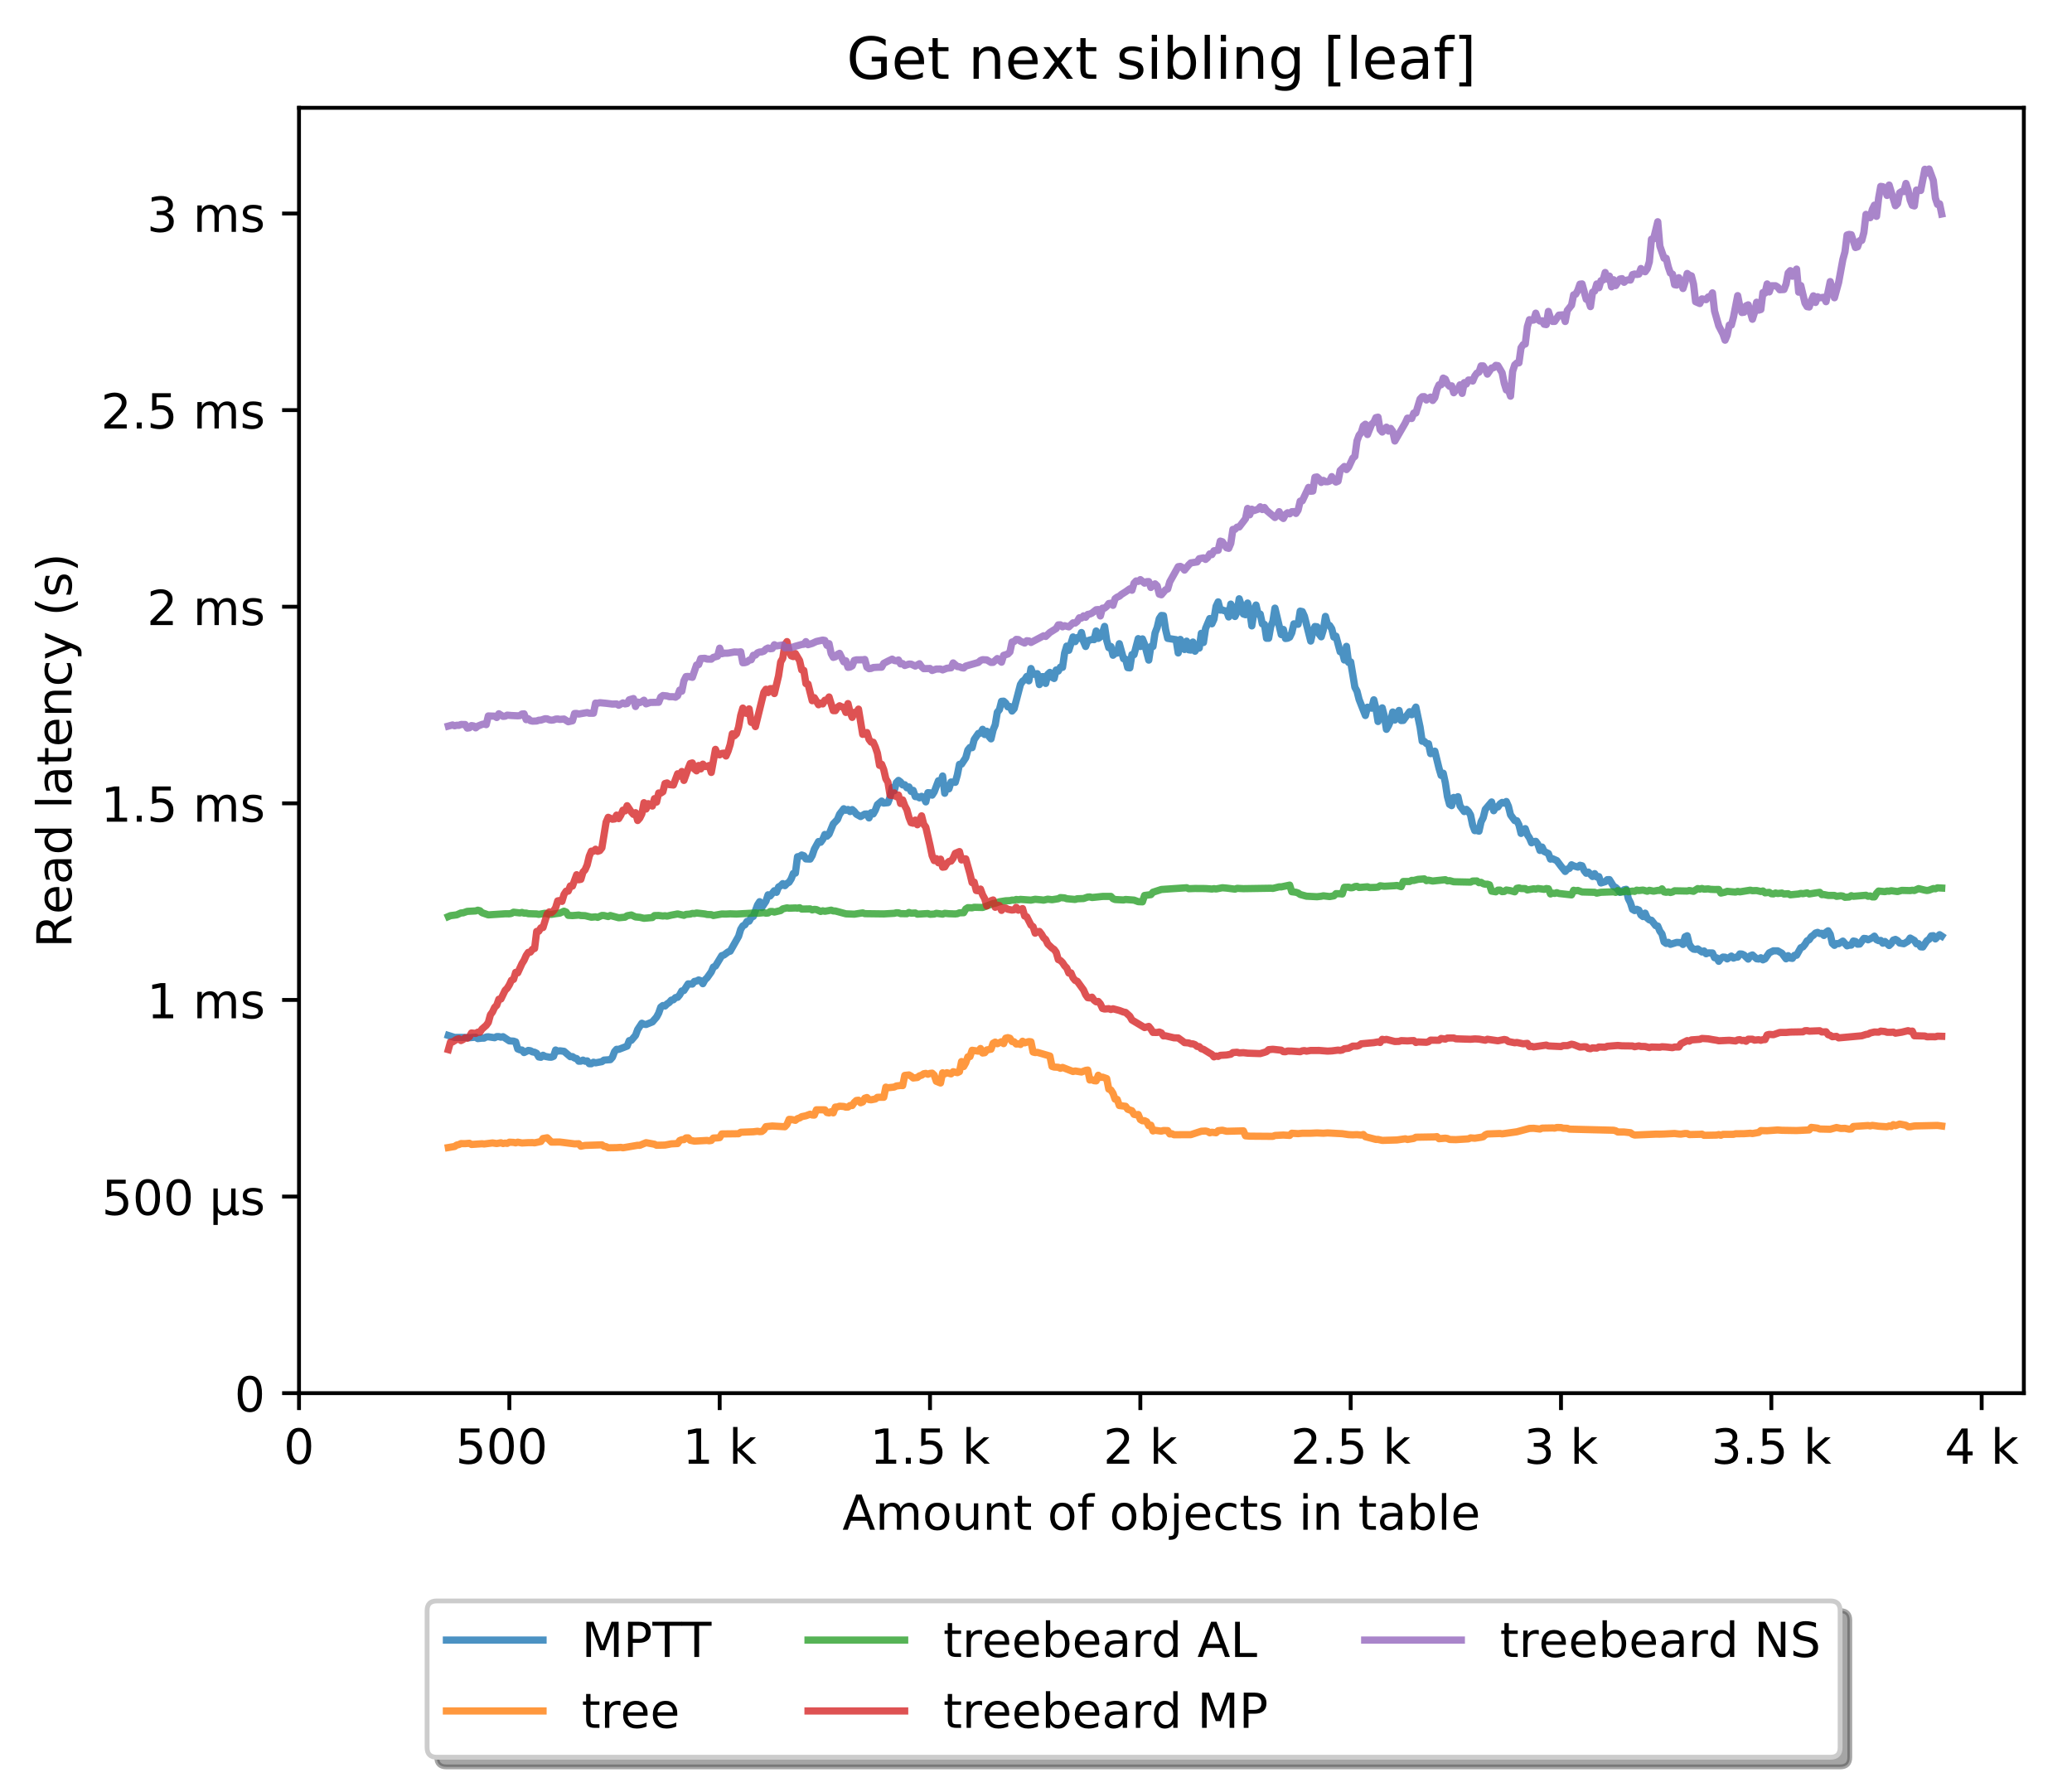 <?xml version="1.0" encoding="utf-8" standalone="no"?>
<!DOCTYPE svg PUBLIC "-//W3C//DTD SVG 1.1//EN"
  "http://www.w3.org/Graphics/SVG/1.1/DTD/svg11.dtd">
<!-- Created with matplotlib (http://matplotlib.org/) -->
<svg height="371pt" version="1.1" viewBox="0 0 429 371" width="429pt" xmlns="http://www.w3.org/2000/svg" xmlns:xlink="http://www.w3.org/1999/xlink">
 <defs>
  <style type="text/css">
*{stroke-linecap:butt;stroke-linejoin:round;}
  </style>
 </defs>
 <g id="figure_1">
  <g id="patch_1">
   <path d="M 0 371.002 
L 429.729 371.002 
L 429.729 0 
L 0 0 
z
" style="fill:#ffffff;"/>
  </g>
  <g id="axes_1">
   <g id="patch_2">
    <path d="M 61.909 288.43 
L 419.029 288.43 
L 419.029 22.318 
L 61.909 22.318 
z
" style="fill:#ffffff;"/>
   </g>
   <g id="matplotlib.axis_1">
    <g id="xtick_1">
     <g id="line2d_1">
      <defs>
       <path d="M 0 0 
L 0 3.5 
" id="mcc820a9887" style="stroke:#000000;stroke-width:0.8;"/>
      </defs>
      <g>
       <use style="stroke:#000000;stroke-width:0.8;" x="61.909" xlink:href="#mcc820a9887" y="288.43"/>
      </g>
     </g>
     <g id="text_1">
      <!-- 0 -->
      <defs>
       <path d="M 31.781 66.406 
Q 24.172 66.406 20.328 58.906 
Q 16.5 51.422 16.5 36.375 
Q 16.5 21.391 20.328 13.891 
Q 24.172 6.391 31.781 6.391 
Q 39.453 6.391 43.281 13.891 
Q 47.125 21.391 47.125 36.375 
Q 47.125 51.422 43.281 58.906 
Q 39.453 66.406 31.781 66.406 
z
M 31.781 74.219 
Q 44.047 74.219 50.516 64.516 
Q 56.984 54.828 56.984 36.375 
Q 56.984 17.969 50.516 8.266 
Q 44.047 -1.422 31.781 -1.422 
Q 19.531 -1.422 13.062 8.266 
Q 6.594 17.969 6.594 36.375 
Q 6.594 54.828 13.062 64.516 
Q 19.531 74.219 31.781 74.219 
z
" id="DejaVuSans-30"/>
      </defs>
      <g transform="translate(58.728 303.029)scale(0.1 -0.1)">
       <use xlink:href="#DejaVuSans-30"/>
      </g>
     </g>
    </g>
    <g id="xtick_2">
     <g id="line2d_2">
      <g>
       <use style="stroke:#000000;stroke-width:0.8;" x="105.458" xlink:href="#mcc820a9887" y="288.43"/>
      </g>
     </g>
     <g id="text_2">
      <!-- 500  -->
      <defs>
       <path d="M 10.797 72.906 
L 49.516 72.906 
L 49.516 64.594 
L 19.828 64.594 
L 19.828 46.734 
Q 21.969 47.469 24.109 47.828 
Q 26.266 48.188 28.422 48.188 
Q 40.625 48.188 47.75 41.5 
Q 54.891 34.812 54.891 23.391 
Q 54.891 11.625 47.562 5.094 
Q 40.234 -1.422 26.906 -1.422 
Q 22.312 -1.422 17.547 -0.641 
Q 12.797 0.141 7.719 1.703 
L 7.719 11.625 
Q 12.109 9.234 16.797 8.062 
Q 21.484 6.891 26.703 6.891 
Q 35.156 6.891 40.078 11.328 
Q 45.016 15.766 45.016 23.391 
Q 45.016 31 40.078 35.438 
Q 35.156 39.891 26.703 39.891 
Q 22.75 39.891 18.812 39.016 
Q 14.891 38.141 10.797 36.281 
z
" id="DejaVuSans-35"/>
       <path id="DejaVuSans-20"/>
      </defs>
      <g transform="translate(94.325 303.029)scale(0.1 -0.1)">
       <use xlink:href="#DejaVuSans-35"/>
       <use x="63.623" xlink:href="#DejaVuSans-30"/>
       <use x="127.246" xlink:href="#DejaVuSans-30"/>
       <use x="190.869" xlink:href="#DejaVuSans-20"/>
      </g>
     </g>
    </g>
    <g id="xtick_3">
     <g id="line2d_3">
      <g>
       <use style="stroke:#000000;stroke-width:0.8;" x="149.007" xlink:href="#mcc820a9887" y="288.43"/>
      </g>
     </g>
     <g id="text_3">
      <!-- 1 k -->
      <defs>
       <path d="M 12.406 8.297 
L 28.516 8.297 
L 28.516 63.922 
L 10.984 60.406 
L 10.984 69.391 
L 28.422 72.906 
L 38.281 72.906 
L 38.281 8.297 
L 54.391 8.297 
L 54.391 0 
L 12.406 0 
z
" id="DejaVuSans-31"/>
       <path d="M 9.078 75.984 
L 18.109 75.984 
L 18.109 31.109 
L 44.922 54.688 
L 56.391 54.688 
L 27.391 29.109 
L 57.625 0 
L 45.906 0 
L 18.109 26.703 
L 18.109 0 
L 9.078 0 
z
" id="DejaVuSans-6b"/>
      </defs>
      <g transform="translate(141.341 303.029)scale(0.1 -0.1)">
       <use xlink:href="#DejaVuSans-31"/>
       <use x="63.623" xlink:href="#DejaVuSans-20"/>
       <use x="95.41" xlink:href="#DejaVuSans-6b"/>
      </g>
     </g>
    </g>
    <g id="xtick_4">
     <g id="line2d_4">
      <g>
       <use style="stroke:#000000;stroke-width:0.8;" x="192.555" xlink:href="#mcc820a9887" y="288.43"/>
      </g>
     </g>
     <g id="text_4">
      <!-- 1.5 k -->
      <defs>
       <path d="M 10.688 12.406 
L 21 12.406 
L 21 0 
L 10.688 0 
z
" id="DejaVuSans-2e"/>
      </defs>
      <g transform="translate(180.119 303.029)scale(0.1 -0.1)">
       <use xlink:href="#DejaVuSans-31"/>
       <use x="63.623" xlink:href="#DejaVuSans-2e"/>
       <use x="95.41" xlink:href="#DejaVuSans-35"/>
       <use x="159.033" xlink:href="#DejaVuSans-20"/>
       <use x="190.82" xlink:href="#DejaVuSans-6b"/>
      </g>
     </g>
    </g>
    <g id="xtick_5">
     <g id="line2d_5">
      <g>
       <use style="stroke:#000000;stroke-width:0.8;" x="236.104" xlink:href="#mcc820a9887" y="288.43"/>
      </g>
     </g>
     <g id="text_5">
      <!-- 2 k -->
      <defs>
       <path d="M 19.188 8.297 
L 53.609 8.297 
L 53.609 0 
L 7.328 0 
L 7.328 8.297 
Q 12.938 14.109 22.625 23.891 
Q 32.328 33.688 34.812 36.531 
Q 39.547 41.844 41.422 45.531 
Q 43.312 49.219 43.312 52.781 
Q 43.312 58.594 39.234 62.25 
Q 35.156 65.922 28.609 65.922 
Q 23.969 65.922 18.812 64.312 
Q 13.672 62.703 7.812 59.422 
L 7.812 69.391 
Q 13.766 71.781 18.938 73 
Q 24.125 74.219 28.422 74.219 
Q 39.75 74.219 46.484 68.547 
Q 53.219 62.891 53.219 53.422 
Q 53.219 48.922 51.531 44.891 
Q 49.859 40.875 45.406 35.406 
Q 44.188 33.984 37.641 27.219 
Q 31.109 20.453 19.188 8.297 
z
" id="DejaVuSans-32"/>
      </defs>
      <g transform="translate(228.438 303.029)scale(0.1 -0.1)">
       <use xlink:href="#DejaVuSans-32"/>
       <use x="63.623" xlink:href="#DejaVuSans-20"/>
       <use x="95.41" xlink:href="#DejaVuSans-6b"/>
      </g>
     </g>
    </g>
    <g id="xtick_6">
     <g id="line2d_6">
      <g>
       <use style="stroke:#000000;stroke-width:0.8;" x="279.652" xlink:href="#mcc820a9887" y="288.43"/>
      </g>
     </g>
     <g id="text_6">
      <!-- 2.5 k -->
      <g transform="translate(267.216 303.029)scale(0.1 -0.1)">
       <use xlink:href="#DejaVuSans-32"/>
       <use x="63.623" xlink:href="#DejaVuSans-2e"/>
       <use x="95.41" xlink:href="#DejaVuSans-35"/>
       <use x="159.033" xlink:href="#DejaVuSans-20"/>
       <use x="190.82" xlink:href="#DejaVuSans-6b"/>
      </g>
     </g>
    </g>
    <g id="xtick_7">
     <g id="line2d_7">
      <g>
       <use style="stroke:#000000;stroke-width:0.8;" x="323.201" xlink:href="#mcc820a9887" y="288.43"/>
      </g>
     </g>
     <g id="text_7">
      <!-- 3 k -->
      <defs>
       <path d="M 40.578 39.312 
Q 47.656 37.797 51.625 33 
Q 55.609 28.219 55.609 21.188 
Q 55.609 10.406 48.188 4.484 
Q 40.766 -1.422 27.094 -1.422 
Q 22.516 -1.422 17.656 -0.516 
Q 12.797 0.391 7.625 2.203 
L 7.625 11.719 
Q 11.719 9.328 16.594 8.109 
Q 21.484 6.891 26.812 6.891 
Q 36.078 6.891 40.938 10.547 
Q 45.797 14.203 45.797 21.188 
Q 45.797 27.641 41.281 31.266 
Q 36.766 34.906 28.719 34.906 
L 20.219 34.906 
L 20.219 43.016 
L 29.109 43.016 
Q 36.375 43.016 40.234 45.922 
Q 44.094 48.828 44.094 54.297 
Q 44.094 59.906 40.109 62.906 
Q 36.141 65.922 28.719 65.922 
Q 24.656 65.922 20.016 65.031 
Q 15.375 64.156 9.812 62.312 
L 9.812 71.094 
Q 15.438 72.656 20.344 73.438 
Q 25.25 74.219 29.594 74.219 
Q 40.828 74.219 47.359 69.109 
Q 53.906 64.016 53.906 55.328 
Q 53.906 49.266 50.438 45.094 
Q 46.969 40.922 40.578 39.312 
z
" id="DejaVuSans-33"/>
      </defs>
      <g transform="translate(315.535 303.029)scale(0.1 -0.1)">
       <use xlink:href="#DejaVuSans-33"/>
       <use x="63.623" xlink:href="#DejaVuSans-20"/>
       <use x="95.41" xlink:href="#DejaVuSans-6b"/>
      </g>
     </g>
    </g>
    <g id="xtick_8">
     <g id="line2d_8">
      <g>
       <use style="stroke:#000000;stroke-width:0.8;" x="366.749" xlink:href="#mcc820a9887" y="288.43"/>
      </g>
     </g>
     <g id="text_8">
      <!-- 3.5 k -->
      <g transform="translate(354.313 303.029)scale(0.1 -0.1)">
       <use xlink:href="#DejaVuSans-33"/>
       <use x="63.623" xlink:href="#DejaVuSans-2e"/>
       <use x="95.41" xlink:href="#DejaVuSans-35"/>
       <use x="159.033" xlink:href="#DejaVuSans-20"/>
       <use x="190.82" xlink:href="#DejaVuSans-6b"/>
      </g>
     </g>
    </g>
    <g id="xtick_9">
     <g id="line2d_9">
      <g>
       <use style="stroke:#000000;stroke-width:0.8;" x="410.298" xlink:href="#mcc820a9887" y="288.43"/>
      </g>
     </g>
     <g id="text_9">
      <!-- 4 k -->
      <defs>
       <path d="M 37.797 64.312 
L 12.891 25.391 
L 37.797 25.391 
z
M 35.203 72.906 
L 47.609 72.906 
L 47.609 25.391 
L 58.016 25.391 
L 58.016 17.188 
L 47.609 17.188 
L 47.609 0 
L 37.797 0 
L 37.797 17.188 
L 4.891 17.188 
L 4.891 26.703 
z
" id="DejaVuSans-34"/>
      </defs>
      <g transform="translate(402.632 303.029)scale(0.1 -0.1)">
       <use xlink:href="#DejaVuSans-34"/>
       <use x="63.623" xlink:href="#DejaVuSans-20"/>
       <use x="95.41" xlink:href="#DejaVuSans-6b"/>
      </g>
     </g>
    </g>
    <g id="text_10">
     <!-- Amount of objects in table -->
     <defs>
      <path d="M 34.188 63.188 
L 20.797 26.906 
L 47.609 26.906 
z
M 28.609 72.906 
L 39.797 72.906 
L 67.578 0 
L 57.328 0 
L 50.688 18.703 
L 17.828 18.703 
L 11.188 0 
L 0.781 0 
z
" id="DejaVuSans-41"/>
      <path d="M 52 44.188 
Q 55.375 50.25 60.062 53.125 
Q 64.75 56 71.094 56 
Q 79.641 56 84.281 50.016 
Q 88.922 44.047 88.922 33.016 
L 88.922 0 
L 79.891 0 
L 79.891 32.719 
Q 79.891 40.578 77.094 44.375 
Q 74.312 48.188 68.609 48.188 
Q 61.625 48.188 57.562 43.547 
Q 53.516 38.922 53.516 30.906 
L 53.516 0 
L 44.484 0 
L 44.484 32.719 
Q 44.484 40.625 41.703 44.406 
Q 38.922 48.188 33.109 48.188 
Q 26.219 48.188 22.156 43.531 
Q 18.109 38.875 18.109 30.906 
L 18.109 0 
L 9.078 0 
L 9.078 54.688 
L 18.109 54.688 
L 18.109 46.188 
Q 21.188 51.219 25.484 53.609 
Q 29.781 56 35.688 56 
Q 41.656 56 45.828 52.969 
Q 50 49.953 52 44.188 
z
" id="DejaVuSans-6d"/>
      <path d="M 30.609 48.391 
Q 23.391 48.391 19.188 42.75 
Q 14.984 37.109 14.984 27.297 
Q 14.984 17.484 19.156 11.844 
Q 23.344 6.203 30.609 6.203 
Q 37.797 6.203 41.984 11.859 
Q 46.188 17.531 46.188 27.297 
Q 46.188 37.016 41.984 42.703 
Q 37.797 48.391 30.609 48.391 
z
M 30.609 56 
Q 42.328 56 49.016 48.375 
Q 55.719 40.766 55.719 27.297 
Q 55.719 13.875 49.016 6.219 
Q 42.328 -1.422 30.609 -1.422 
Q 18.844 -1.422 12.172 6.219 
Q 5.516 13.875 5.516 27.297 
Q 5.516 40.766 12.172 48.375 
Q 18.844 56 30.609 56 
z
" id="DejaVuSans-6f"/>
      <path d="M 8.5 21.578 
L 8.5 54.688 
L 17.484 54.688 
L 17.484 21.922 
Q 17.484 14.156 20.5 10.266 
Q 23.531 6.391 29.594 6.391 
Q 36.859 6.391 41.078 11.031 
Q 45.312 15.672 45.312 23.688 
L 45.312 54.688 
L 54.297 54.688 
L 54.297 0 
L 45.312 0 
L 45.312 8.406 
Q 42.047 3.422 37.719 1 
Q 33.406 -1.422 27.688 -1.422 
Q 18.266 -1.422 13.375 4.438 
Q 8.5 10.297 8.5 21.578 
z
M 31.109 56 
z
" id="DejaVuSans-75"/>
      <path d="M 54.891 33.016 
L 54.891 0 
L 45.906 0 
L 45.906 32.719 
Q 45.906 40.484 42.875 44.328 
Q 39.844 48.188 33.797 48.188 
Q 26.516 48.188 22.312 43.547 
Q 18.109 38.922 18.109 30.906 
L 18.109 0 
L 9.078 0 
L 9.078 54.688 
L 18.109 54.688 
L 18.109 46.188 
Q 21.344 51.125 25.703 53.562 
Q 30.078 56 35.797 56 
Q 45.219 56 50.047 50.172 
Q 54.891 44.344 54.891 33.016 
z
" id="DejaVuSans-6e"/>
      <path d="M 18.312 70.219 
L 18.312 54.688 
L 36.812 54.688 
L 36.812 47.703 
L 18.312 47.703 
L 18.312 18.016 
Q 18.312 11.328 20.141 9.422 
Q 21.969 7.516 27.594 7.516 
L 36.812 7.516 
L 36.812 0 
L 27.594 0 
Q 17.188 0 13.234 3.875 
Q 9.281 7.766 9.281 18.016 
L 9.281 47.703 
L 2.688 47.703 
L 2.688 54.688 
L 9.281 54.688 
L 9.281 70.219 
z
" id="DejaVuSans-74"/>
      <path d="M 37.109 75.984 
L 37.109 68.5 
L 28.516 68.5 
Q 23.688 68.5 21.797 66.547 
Q 19.922 64.594 19.922 59.516 
L 19.922 54.688 
L 34.719 54.688 
L 34.719 47.703 
L 19.922 47.703 
L 19.922 0 
L 10.891 0 
L 10.891 47.703 
L 2.297 47.703 
L 2.297 54.688 
L 10.891 54.688 
L 10.891 58.5 
Q 10.891 67.625 15.141 71.797 
Q 19.391 75.984 28.609 75.984 
z
" id="DejaVuSans-66"/>
      <path d="M 48.688 27.297 
Q 48.688 37.203 44.609 42.844 
Q 40.531 48.484 33.406 48.484 
Q 26.266 48.484 22.188 42.844 
Q 18.109 37.203 18.109 27.297 
Q 18.109 17.391 22.188 11.75 
Q 26.266 6.109 33.406 6.109 
Q 40.531 6.109 44.609 11.75 
Q 48.688 17.391 48.688 27.297 
z
M 18.109 46.391 
Q 20.953 51.266 25.266 53.625 
Q 29.594 56 35.594 56 
Q 45.562 56 51.781 48.094 
Q 58.016 40.188 58.016 27.297 
Q 58.016 14.406 51.781 6.484 
Q 45.562 -1.422 35.594 -1.422 
Q 29.594 -1.422 25.266 0.953 
Q 20.953 3.328 18.109 8.203 
L 18.109 0 
L 9.078 0 
L 9.078 75.984 
L 18.109 75.984 
z
" id="DejaVuSans-62"/>
      <path d="M 9.422 54.688 
L 18.406 54.688 
L 18.406 -0.984 
Q 18.406 -11.422 14.422 -16.109 
Q 10.453 -20.797 1.609 -20.797 
L -1.812 -20.797 
L -1.812 -13.188 
L 0.594 -13.188 
Q 5.719 -13.188 7.562 -10.812 
Q 9.422 -8.453 9.422 -0.984 
z
M 9.422 75.984 
L 18.406 75.984 
L 18.406 64.594 
L 9.422 64.594 
z
" id="DejaVuSans-6a"/>
      <path d="M 56.203 29.594 
L 56.203 25.203 
L 14.891 25.203 
Q 15.484 15.922 20.484 11.062 
Q 25.484 6.203 34.422 6.203 
Q 39.594 6.203 44.453 7.469 
Q 49.312 8.734 54.109 11.281 
L 54.109 2.781 
Q 49.266 0.734 44.188 -0.344 
Q 39.109 -1.422 33.891 -1.422 
Q 20.797 -1.422 13.156 6.188 
Q 5.516 13.812 5.516 26.812 
Q 5.516 40.234 12.766 48.109 
Q 20.016 56 32.328 56 
Q 43.359 56 49.781 48.891 
Q 56.203 41.797 56.203 29.594 
z
M 47.219 32.234 
Q 47.125 39.594 43.094 43.984 
Q 39.062 48.391 32.422 48.391 
Q 24.906 48.391 20.391 44.141 
Q 15.875 39.891 15.188 32.172 
z
" id="DejaVuSans-65"/>
      <path d="M 48.781 52.594 
L 48.781 44.188 
Q 44.969 46.297 41.141 47.344 
Q 37.312 48.391 33.406 48.391 
Q 24.656 48.391 19.812 42.844 
Q 14.984 37.312 14.984 27.297 
Q 14.984 17.281 19.812 11.734 
Q 24.656 6.203 33.406 6.203 
Q 37.312 6.203 41.141 7.25 
Q 44.969 8.297 48.781 10.406 
L 48.781 2.094 
Q 45.016 0.344 40.984 -0.531 
Q 36.969 -1.422 32.422 -1.422 
Q 20.062 -1.422 12.781 6.344 
Q 5.516 14.109 5.516 27.297 
Q 5.516 40.672 12.859 48.328 
Q 20.219 56 33.016 56 
Q 37.156 56 41.109 55.141 
Q 45.062 54.297 48.781 52.594 
z
" id="DejaVuSans-63"/>
      <path d="M 44.281 53.078 
L 44.281 44.578 
Q 40.484 46.531 36.375 47.5 
Q 32.281 48.484 27.875 48.484 
Q 21.188 48.484 17.844 46.438 
Q 14.5 44.391 14.5 40.281 
Q 14.5 37.156 16.891 35.375 
Q 19.281 33.594 26.516 31.984 
L 29.594 31.297 
Q 39.156 29.25 43.188 25.516 
Q 47.219 21.781 47.219 15.094 
Q 47.219 7.469 41.188 3.016 
Q 35.156 -1.422 24.609 -1.422 
Q 20.219 -1.422 15.453 -0.562 
Q 10.688 0.297 5.422 2 
L 5.422 11.281 
Q 10.406 8.688 15.234 7.391 
Q 20.062 6.109 24.812 6.109 
Q 31.156 6.109 34.562 8.281 
Q 37.984 10.453 37.984 14.406 
Q 37.984 18.062 35.516 20.016 
Q 33.062 21.969 24.703 23.781 
L 21.578 24.516 
Q 13.234 26.266 9.516 29.906 
Q 5.812 33.547 5.812 39.891 
Q 5.812 47.609 11.281 51.797 
Q 16.75 56 26.812 56 
Q 31.781 56 36.172 55.266 
Q 40.578 54.547 44.281 53.078 
z
" id="DejaVuSans-73"/>
      <path d="M 9.422 54.688 
L 18.406 54.688 
L 18.406 0 
L 9.422 0 
z
M 9.422 75.984 
L 18.406 75.984 
L 18.406 64.594 
L 9.422 64.594 
z
" id="DejaVuSans-69"/>
      <path d="M 34.281 27.484 
Q 23.391 27.484 19.188 25 
Q 14.984 22.516 14.984 16.5 
Q 14.984 11.719 18.141 8.906 
Q 21.297 6.109 26.703 6.109 
Q 34.188 6.109 38.703 11.406 
Q 43.219 16.703 43.219 25.484 
L 43.219 27.484 
z
M 52.203 31.203 
L 52.203 0 
L 43.219 0 
L 43.219 8.297 
Q 40.141 3.328 35.547 0.953 
Q 30.953 -1.422 24.312 -1.422 
Q 15.922 -1.422 10.953 3.297 
Q 6 8.016 6 15.922 
Q 6 25.141 12.172 29.828 
Q 18.359 34.516 30.609 34.516 
L 43.219 34.516 
L 43.219 35.406 
Q 43.219 41.609 39.141 45 
Q 35.062 48.391 27.688 48.391 
Q 23 48.391 18.547 47.266 
Q 14.109 46.141 10.016 43.891 
L 10.016 52.203 
Q 14.938 54.109 19.578 55.047 
Q 24.219 56 28.609 56 
Q 40.484 56 46.344 49.844 
Q 52.203 43.703 52.203 31.203 
z
" id="DejaVuSans-61"/>
      <path d="M 9.422 75.984 
L 18.406 75.984 
L 18.406 0 
L 9.422 0 
z
" id="DejaVuSans-6c"/>
     </defs>
     <g transform="translate(174.411 316.707)scale(0.1 -0.1)">
      <use xlink:href="#DejaVuSans-41"/>
      <use x="68.408" xlink:href="#DejaVuSans-6d"/>
      <use x="165.82" xlink:href="#DejaVuSans-6f"/>
      <use x="227.002" xlink:href="#DejaVuSans-75"/>
      <use x="290.381" xlink:href="#DejaVuSans-6e"/>
      <use x="353.76" xlink:href="#DejaVuSans-74"/>
      <use x="392.969" xlink:href="#DejaVuSans-20"/>
      <use x="424.756" xlink:href="#DejaVuSans-6f"/>
      <use x="485.938" xlink:href="#DejaVuSans-66"/>
      <use x="521.143" xlink:href="#DejaVuSans-20"/>
      <use x="552.93" xlink:href="#DejaVuSans-6f"/>
      <use x="614.111" xlink:href="#DejaVuSans-62"/>
      <use x="677.588" xlink:href="#DejaVuSans-6a"/>
      <use x="705.371" xlink:href="#DejaVuSans-65"/>
      <use x="766.895" xlink:href="#DejaVuSans-63"/>
      <use x="821.875" xlink:href="#DejaVuSans-74"/>
      <use x="861.084" xlink:href="#DejaVuSans-73"/>
      <use x="913.184" xlink:href="#DejaVuSans-20"/>
      <use x="944.971" xlink:href="#DejaVuSans-69"/>
      <use x="972.754" xlink:href="#DejaVuSans-6e"/>
      <use x="1036.133" xlink:href="#DejaVuSans-20"/>
      <use x="1067.92" xlink:href="#DejaVuSans-74"/>
      <use x="1107.129" xlink:href="#DejaVuSans-61"/>
      <use x="1168.408" xlink:href="#DejaVuSans-62"/>
      <use x="1231.885" xlink:href="#DejaVuSans-6c"/>
      <use x="1259.668" xlink:href="#DejaVuSans-65"/>
     </g>
    </g>
   </g>
   <g id="matplotlib.axis_2">
    <g id="ytick_1">
     <g id="line2d_10">
      <defs>
       <path d="M 0 0 
L -3.5 0 
" id="m498d3831d4" style="stroke:#000000;stroke-width:0.8;"/>
      </defs>
      <g>
       <use style="stroke:#000000;stroke-width:0.8;" x="61.909" xlink:href="#m498d3831d4" y="288.43"/>
      </g>
     </g>
     <g id="text_11">
      <!-- 0 -->
      <g transform="translate(48.547 292.229)scale(0.1 -0.1)">
       <use xlink:href="#DejaVuSans-30"/>
      </g>
     </g>
    </g>
    <g id="ytick_2">
     <g id="line2d_11">
      <g>
       <use style="stroke:#000000;stroke-width:0.8;" x="61.909" xlink:href="#m498d3831d4" y="247.725"/>
      </g>
     </g>
     <g id="text_12">
      <!-- 500 µs -->
      <defs>
       <path d="M 8.5 -20.797 
L 8.5 54.688 
L 17.484 54.688 
L 17.484 20.703 
Q 17.484 13.625 20.844 10 
Q 24.219 6.391 30.812 6.391 
Q 38.031 6.391 41.672 10.484 
Q 45.312 14.594 45.312 22.797 
L 45.312 54.688 
L 54.297 54.688 
L 54.297 12.594 
Q 54.297 9.672 55.141 8.281 
Q 56 6.891 57.812 6.891 
Q 58.25 6.891 59.031 7.156 
Q 59.812 7.422 61.188 8.016 
L 61.188 0.781 
Q 59.188 -0.344 57.391 -0.875 
Q 55.609 -1.422 53.906 -1.422 
Q 50.531 -1.422 48.531 0.484 
Q 46.531 2.391 45.797 6.297 
Q 43.359 2.438 39.812 0.5 
Q 36.281 -1.422 31.5 -1.422 
Q 26.516 -1.422 23.016 0.484 
Q 19.531 2.391 17.484 6.203 
L 17.484 -20.797 
z
" id="DejaVuSans-b5"/>
      </defs>
      <g transform="translate(21.072 251.524)scale(0.1 -0.1)">
       <use xlink:href="#DejaVuSans-35"/>
       <use x="63.623" xlink:href="#DejaVuSans-30"/>
       <use x="127.246" xlink:href="#DejaVuSans-30"/>
       <use x="190.869" xlink:href="#DejaVuSans-20"/>
       <use x="222.656" xlink:href="#DejaVuSans-b5"/>
       <use x="286.279" xlink:href="#DejaVuSans-73"/>
      </g>
     </g>
    </g>
    <g id="ytick_3">
     <g id="line2d_12">
      <g>
       <use style="stroke:#000000;stroke-width:0.8;" x="61.909" xlink:href="#m498d3831d4" y="207.02"/>
      </g>
     </g>
     <g id="text_13">
      <!-- 1 ms -->
      <g transform="translate(30.419 210.819)scale(0.1 -0.1)">
       <use xlink:href="#DejaVuSans-31"/>
       <use x="63.623" xlink:href="#DejaVuSans-20"/>
       <use x="95.41" xlink:href="#DejaVuSans-6d"/>
       <use x="192.822" xlink:href="#DejaVuSans-73"/>
      </g>
     </g>
    </g>
    <g id="ytick_4">
     <g id="line2d_13">
      <g>
       <use style="stroke:#000000;stroke-width:0.8;" x="61.909" xlink:href="#m498d3831d4" y="166.315"/>
      </g>
     </g>
     <g id="text_14">
      <!-- 1.5 ms -->
      <g transform="translate(20.878 170.114)scale(0.1 -0.1)">
       <use xlink:href="#DejaVuSans-31"/>
       <use x="63.623" xlink:href="#DejaVuSans-2e"/>
       <use x="95.41" xlink:href="#DejaVuSans-35"/>
       <use x="159.033" xlink:href="#DejaVuSans-20"/>
       <use x="190.82" xlink:href="#DejaVuSans-6d"/>
       <use x="288.232" xlink:href="#DejaVuSans-73"/>
      </g>
     </g>
    </g>
    <g id="ytick_5">
     <g id="line2d_14">
      <g>
       <use style="stroke:#000000;stroke-width:0.8;" x="61.909" xlink:href="#m498d3831d4" y="125.609"/>
      </g>
     </g>
     <g id="text_15">
      <!-- 2 ms -->
      <g transform="translate(30.419 129.409)scale(0.1 -0.1)">
       <use xlink:href="#DejaVuSans-32"/>
       <use x="63.623" xlink:href="#DejaVuSans-20"/>
       <use x="95.41" xlink:href="#DejaVuSans-6d"/>
       <use x="192.822" xlink:href="#DejaVuSans-73"/>
      </g>
     </g>
    </g>
    <g id="ytick_6">
     <g id="line2d_15">
      <g>
       <use style="stroke:#000000;stroke-width:0.8;" x="61.909" xlink:href="#m498d3831d4" y="84.904"/>
      </g>
     </g>
     <g id="text_16">
      <!-- 2.5 ms -->
      <g transform="translate(20.878 88.703)scale(0.1 -0.1)">
       <use xlink:href="#DejaVuSans-32"/>
       <use x="63.623" xlink:href="#DejaVuSans-2e"/>
       <use x="95.41" xlink:href="#DejaVuSans-35"/>
       <use x="159.033" xlink:href="#DejaVuSans-20"/>
       <use x="190.82" xlink:href="#DejaVuSans-6d"/>
       <use x="288.232" xlink:href="#DejaVuSans-73"/>
      </g>
     </g>
    </g>
    <g id="ytick_7">
     <g id="line2d_16">
      <g>
       <use style="stroke:#000000;stroke-width:0.8;" x="61.909" xlink:href="#m498d3831d4" y="44.199"/>
      </g>
     </g>
     <g id="text_17">
      <!-- 3 ms -->
      <g transform="translate(30.419 47.998)scale(0.1 -0.1)">
       <use xlink:href="#DejaVuSans-33"/>
       <use x="63.623" xlink:href="#DejaVuSans-20"/>
       <use x="95.41" xlink:href="#DejaVuSans-6d"/>
       <use x="192.822" xlink:href="#DejaVuSans-73"/>
      </g>
     </g>
    </g>
    <g id="text_18">
     <!-- Read latency (s) -->
     <defs>
      <path d="M 44.391 34.188 
Q 47.562 33.109 50.562 29.594 
Q 53.562 26.078 56.594 19.922 
L 66.609 0 
L 56 0 
L 46.688 18.703 
Q 43.062 26.031 39.672 28.422 
Q 36.281 30.812 30.422 30.812 
L 19.672 30.812 
L 19.672 0 
L 9.812 0 
L 9.812 72.906 
L 32.078 72.906 
Q 44.578 72.906 50.734 67.672 
Q 56.891 62.453 56.891 51.906 
Q 56.891 45.016 53.688 40.469 
Q 50.484 35.938 44.391 34.188 
z
M 19.672 64.797 
L 19.672 38.922 
L 32.078 38.922 
Q 39.203 38.922 42.844 42.219 
Q 46.484 45.516 46.484 51.906 
Q 46.484 58.297 42.844 61.547 
Q 39.203 64.797 32.078 64.797 
z
" id="DejaVuSans-52"/>
      <path d="M 45.406 46.391 
L 45.406 75.984 
L 54.391 75.984 
L 54.391 0 
L 45.406 0 
L 45.406 8.203 
Q 42.578 3.328 38.25 0.953 
Q 33.938 -1.422 27.875 -1.422 
Q 17.969 -1.422 11.734 6.484 
Q 5.516 14.406 5.516 27.297 
Q 5.516 40.188 11.734 48.094 
Q 17.969 56 27.875 56 
Q 33.938 56 38.25 53.625 
Q 42.578 51.266 45.406 46.391 
z
M 14.797 27.297 
Q 14.797 17.391 18.875 11.75 
Q 22.953 6.109 30.078 6.109 
Q 37.203 6.109 41.297 11.75 
Q 45.406 17.391 45.406 27.297 
Q 45.406 37.203 41.297 42.844 
Q 37.203 48.484 30.078 48.484 
Q 22.953 48.484 18.875 42.844 
Q 14.797 37.203 14.797 27.297 
z
" id="DejaVuSans-64"/>
      <path d="M 32.172 -5.078 
Q 28.375 -14.844 24.75 -17.812 
Q 21.141 -20.797 15.094 -20.797 
L 7.906 -20.797 
L 7.906 -13.281 
L 13.188 -13.281 
Q 16.891 -13.281 18.938 -11.516 
Q 21 -9.766 23.484 -3.219 
L 25.094 0.875 
L 2.984 54.688 
L 12.5 54.688 
L 29.594 11.922 
L 46.688 54.688 
L 56.203 54.688 
z
" id="DejaVuSans-79"/>
      <path d="M 31 75.875 
Q 24.469 64.656 21.281 53.656 
Q 18.109 42.672 18.109 31.391 
Q 18.109 20.125 21.312 9.062 
Q 24.516 -2 31 -13.188 
L 23.188 -13.188 
Q 15.875 -1.703 12.234 9.375 
Q 8.594 20.453 8.594 31.391 
Q 8.594 42.281 12.203 53.312 
Q 15.828 64.359 23.188 75.875 
z
" id="DejaVuSans-28"/>
      <path d="M 8.016 75.875 
L 15.828 75.875 
Q 23.141 64.359 26.781 53.312 
Q 30.422 42.281 30.422 31.391 
Q 30.422 20.453 26.781 9.375 
Q 23.141 -1.703 15.828 -13.188 
L 8.016 -13.188 
Q 14.5 -2 17.703 9.062 
Q 20.906 20.125 20.906 31.391 
Q 20.906 42.672 17.703 53.656 
Q 14.5 64.656 8.016 75.875 
z
" id="DejaVuSans-29"/>
     </defs>
     <g transform="translate(14.798 196.212)rotate(-90)scale(0.1 -0.1)">
      <use xlink:href="#DejaVuSans-52"/>
      <use x="69.42" xlink:href="#DejaVuSans-65"/>
      <use x="130.943" xlink:href="#DejaVuSans-61"/>
      <use x="192.223" xlink:href="#DejaVuSans-64"/>
      <use x="255.699" xlink:href="#DejaVuSans-20"/>
      <use x="287.486" xlink:href="#DejaVuSans-6c"/>
      <use x="315.27" xlink:href="#DejaVuSans-61"/>
      <use x="376.549" xlink:href="#DejaVuSans-74"/>
      <use x="415.758" xlink:href="#DejaVuSans-65"/>
      <use x="477.281" xlink:href="#DejaVuSans-6e"/>
      <use x="540.66" xlink:href="#DejaVuSans-63"/>
      <use x="595.641" xlink:href="#DejaVuSans-79"/>
      <use x="654.82" xlink:href="#DejaVuSans-20"/>
      <use x="686.607" xlink:href="#DejaVuSans-28"/>
      <use x="725.621" xlink:href="#DejaVuSans-73"/>
      <use x="777.721" xlink:href="#DejaVuSans-29"/>
     </g>
    </g>
   </g>
   <g id="line2d_17">
    <path clip-path="url(#p25c4dc1ce6)" d="M 92.829 214.372 
L 94.135 214.784 
L 96.313 214.783 
L 97.184 214.838 
L 98.055 214.767 
L 98.49 214.736 
L 98.926 215.021 
L 99.797 214.924 
L 100.232 214.923 
L 100.668 214.682 
L 101.103 214.649 
L 102.41 214.84 
L 102.845 214.611 
L 103.281 214.609 
L 103.716 214.732 
L 104.151 214.628 
L 105.458 215.495 
L 106.329 215.547 
L 106.764 215.694 
L 107.2 217.166 
L 107.635 217.341 
L 108.071 217.395 
L 108.506 217.912 
L 109.377 217.47 
L 109.813 217.535 
L 110.248 217.774 
L 110.684 217.846 
L 111.119 218.07 
L 111.555 218.824 
L 111.99 218.892 
L 112.426 218.468 
L 112.861 218.706 
L 113.732 218.864 
L 114.168 218.875 
L 114.603 218.692 
L 115.039 217.389 
L 115.474 217.625 
L 115.91 217.548 
L 116.781 217.657 
L 118.087 218.769 
L 118.523 218.749 
L 118.958 219.052 
L 119.393 219.161 
L 119.829 219.705 
L 120.264 219.693 
L 120.7 219.476 
L 121.135 219.702 
L 121.571 219.633 
L 122.006 220.22 
L 122.442 220.224 
L 122.877 219.911 
L 123.313 220.036 
L 124.619 219.795 
L 125.055 219.476 
L 125.926 219.412 
L 126.361 219.382 
L 126.797 218.888 
L 127.232 217.728 
L 127.668 217.238 
L 128.103 217.255 
L 129.845 216.58 
L 130.281 215.45 
L 130.716 215.375 
L 131.587 214.348 
L 132.023 213.161 
L 132.894 211.842 
L 133.329 212.046 
L 133.765 212.1 
L 135.071 211.572 
L 135.942 210.567 
L 136.377 209.75 
L 136.813 208.499 
L 137.248 208.174 
L 137.684 208.271 
L 138.119 207.833 
L 138.555 207.56 
L 138.99 207.065 
L 139.426 206.985 
L 139.861 206.531 
L 140.297 206.476 
L 140.732 205.957 
L 141.168 205.159 
L 141.603 205.068 
L 142.474 203.695 
L 143.345 203.728 
L 143.781 203.182 
L 144.216 203.113 
L 144.652 202.883 
L 145.087 203.044 
L 145.523 203.657 
L 145.958 202.858 
L 146.394 202.443 
L 147.265 201.215 
L 147.7 200.212 
L 148.136 200.002 
L 149.442 197.845 
L 149.877 197.725 
L 150.748 197.071 
L 151.184 196.927 
L 152.926 193.839 
L 153.361 192.397 
L 153.797 191.689 
L 154.232 191.461 
L 154.668 190.758 
L 155.103 190.713 
L 155.539 189.943 
L 155.974 189.717 
L 156.845 187.352 
L 157.281 186.677 
L 157.716 187.892 
L 158.587 186.58 
L 159.023 185.255 
L 159.458 185.487 
L 160.329 184.406 
L 160.765 184.742 
L 161.2 183.623 
L 161.636 183.392 
L 162.071 182.937 
L 162.507 183.363 
L 162.942 182.899 
L 163.378 182.652 
L 163.813 181.955 
L 164.249 180.831 
L 164.684 180.766 
L 165.119 177.375 
L 165.555 177.312 
L 165.99 177.01 
L 166.426 177.165 
L 166.861 177.821 
L 167.732 177.861 
L 168.168 177.115 
L 168.603 175.814 
L 169.474 174.223 
L 169.91 174.377 
L 170.345 173.786 
L 170.781 172.76 
L 171.216 173.124 
L 171.652 172.703 
L 172.523 170.569 
L 173.394 169.657 
L 173.829 168.569 
L 174.7 167.438 
L 175.136 167.75 
L 175.571 167.587 
L 176.007 168.021 
L 176.442 167.606 
L 176.878 167.99 
L 177.313 168.563 
L 178.184 169.049 
L 179.055 168.538 
L 179.49 168.515 
L 179.926 169.336 
L 180.361 168.256 
L 180.797 168.507 
L 181.232 167.726 
L 181.668 166.58 
L 182.539 165.847 
L 182.974 166.261 
L 183.845 166.177 
L 184.281 165.064 
L 184.716 163.045 
L 185.152 163.708 
L 185.587 162.017 
L 186.023 161.572 
L 186.458 161.896 
L 186.894 162.501 
L 187.329 162.467 
L 187.765 163.093 
L 188.2 162.92 
L 188.636 163.843 
L 189.071 163.633 
L 189.507 164.921 
L 189.942 164.922 
L 190.378 165.187 
L 190.813 164.864 
L 191.249 165.048 
L 191.684 166.017 
L 192.12 164.107 
L 192.555 164.136 
L 192.991 164.619 
L 193.426 163.953 
L 194.297 161.641 
L 194.732 162.066 
L 195.168 160.657 
L 195.603 164.228 
L 196.039 162.644 
L 196.474 163.314 
L 196.91 161.901 
L 197.781 161.966 
L 198.216 160.424 
L 198.652 158.24 
L 199.087 158.193 
L 199.958 156.872 
L 200.394 155.276 
L 200.829 154.746 
L 201.265 154.797 
L 201.7 153.116 
L 202.571 151.842 
L 203.007 151.79 
L 203.442 150.992 
L 203.878 152.071 
L 204.313 151.39 
L 204.749 152.453 
L 205.184 152.967 
L 205.62 151.112 
L 206.055 150.068 
L 206.491 147.46 
L 206.926 146.92 
L 207.362 145.198 
L 207.797 145.166 
L 208.233 145.56 
L 208.668 146.338 
L 209.104 146.266 
L 209.539 147.208 
L 209.974 146.71 
L 211.281 141.708 
L 211.716 141.037 
L 212.152 140.742 
L 212.587 140.048 
L 213.023 140.949 
L 213.458 138.408 
L 213.894 139.603 
L 214.765 139.474 
L 215.2 141.733 
L 215.636 140.097 
L 216.071 140.081 
L 216.507 141.492 
L 216.942 139.613 
L 217.378 139.208 
L 217.813 140.229 
L 218.249 140.464 
L 218.684 138.7 
L 219.12 138.927 
L 219.555 138.109 
L 219.991 138.163 
L 220.426 135.195 
L 220.862 133.755 
L 221.297 134.635 
L 222.168 131.866 
L 222.604 132.839 
L 223.039 132 
L 223.475 132.169 
L 223.91 130.956 
L 224.346 132.828 
L 224.781 133.843 
L 225.216 132.648 
L 226.087 132.381 
L 226.523 132.431 
L 226.958 130.637 
L 227.394 132.167 
L 227.829 131.863 
L 228.265 131.034 
L 228.7 129.684 
L 229.136 132.575 
L 229.571 134.097 
L 230.007 133.845 
L 230.442 135.656 
L 230.878 135.273 
L 231.313 135.197 
L 231.749 133.264 
L 232.62 136.377 
L 233.055 136.465 
L 233.491 138.223 
L 233.926 138.272 
L 234.362 135.517 
L 234.797 135.533 
L 235.668 132.218 
L 236.104 133.85 
L 236.539 132.273 
L 236.975 133.358 
L 237.846 136.665 
L 238.281 133.848 
L 238.717 133.854 
L 239.152 131.041 
L 239.588 129.912 
L 240.023 128.075 
L 240.458 127.424 
L 240.894 127.459 
L 241.329 130.301 
L 241.765 132.161 
L 243.507 132.435 
L 243.942 135.179 
L 244.378 132.382 
L 244.813 133.891 
L 245.249 134.468 
L 245.684 132.741 
L 246.12 134.531 
L 246.555 134.589 
L 246.991 132.922 
L 247.426 134.82 
L 247.862 134.132 
L 248.297 134.18 
L 248.733 131.112 
L 249.168 133.021 
L 249.604 130.126 
L 250.475 128.059 
L 250.91 129.147 
L 251.346 128.187 
L 251.781 125.533 
L 252.217 124.608 
L 252.652 126.308 
L 253.088 126.278 
L 253.523 126.458 
L 253.959 126.457 
L 254.394 127.729 
L 254.83 125.067 
L 255.265 125.833 
L 255.7 127.63 
L 256.136 126.689 
L 256.571 123.968 
L 257.007 125.334 
L 257.442 127.12 
L 257.878 127.265 
L 258.313 124.848 
L 258.749 126.464 
L 259.184 129.577 
L 259.62 126.789 
L 260.055 125.262 
L 260.491 127.154 
L 260.926 127.132 
L 261.362 129.17 
L 261.797 129.261 
L 262.233 132.142 
L 262.668 132.142 
L 263.104 129.689 
L 263.539 128.673 
L 263.975 125.901 
L 265.281 131.384 
L 265.717 130.318 
L 266.152 132.187 
L 266.588 132.135 
L 267.023 131.913 
L 267.459 131.006 
L 267.894 129.157 
L 268.765 129.244 
L 269.201 126.523 
L 269.636 126.62 
L 270.072 127.573 
L 271.378 132.721 
L 271.813 130.883 
L 272.249 129.709 
L 272.684 129.765 
L 273.12 131.267 
L 273.555 131.839 
L 273.991 130.397 
L 274.426 127.613 
L 274.862 129.263 
L 275.297 129.498 
L 275.733 130.174 
L 276.168 131.903 
L 276.604 131.701 
L 277.475 134.938 
L 277.91 134.934 
L 278.346 136.643 
L 278.781 133.817 
L 279.217 137.14 
L 279.652 137.034 
L 280.523 142.277 
L 280.959 143.101 
L 281.394 144.808 
L 282.701 148.131 
L 283.136 146.412 
L 284.007 146.617 
L 284.443 144.883 
L 284.878 146.645 
L 285.314 149.375 
L 285.749 147.61 
L 286.184 146.549 
L 286.62 148.275 
L 287.055 150.992 
L 287.491 150.235 
L 287.926 149.201 
L 288.362 147.404 
L 288.797 149.067 
L 289.233 147.752 
L 289.668 147.081 
L 290.104 149.172 
L 290.539 149.148 
L 291.846 147.343 
L 292.281 147.975 
L 293.152 146.392 
L 294.023 150.546 
L 294.459 153.458 
L 294.894 153.484 
L 295.33 153.935 
L 295.765 153.981 
L 296.201 156.025 
L 296.636 155.894 
L 297.072 155.511 
L 297.943 159.061 
L 298.378 160.535 
L 298.814 160.081 
L 299.249 162.048 
L 299.685 164.926 
L 300.12 166.525 
L 300.556 166.79 
L 300.991 165.093 
L 301.426 165.304 
L 301.862 164.939 
L 302.297 166.847 
L 303.168 168.021 
L 303.604 167.561 
L 304.039 167.984 
L 304.475 168.738 
L 304.91 170.833 
L 305.346 171.962 
L 305.781 171.929 
L 306.217 172.083 
L 306.652 170.145 
L 307.088 169.301 
L 307.523 167.573 
L 308.83 166.033 
L 309.265 167.843 
L 309.701 167.065 
L 310.136 167.067 
L 310.572 166.44 
L 311.007 166.127 
L 311.443 166.272 
L 311.878 165.94 
L 312.314 166.932 
L 312.749 168.694 
L 313.62 169.88 
L 314.056 169.917 
L 314.491 170.77 
L 314.927 172.542 
L 315.798 171.557 
L 316.233 172.813 
L 316.668 173.465 
L 317.104 174.49 
L 317.539 174.231 
L 317.975 174.183 
L 318.41 174.781 
L 318.846 176.07 
L 319.281 175.367 
L 319.717 176.279 
L 320.588 176.7 
L 321.023 177.864 
L 321.459 177.783 
L 322.33 178.17 
L 323.201 179.33 
L 324.072 180.416 
L 324.507 179.929 
L 324.943 179.785 
L 325.378 179.039 
L 325.814 179.262 
L 326.685 179.518 
L 327.12 179.14 
L 327.556 179.244 
L 327.991 180.236 
L 328.427 180.789 
L 328.862 180.55 
L 329.733 181.461 
L 330.169 180.872 
L 330.604 181.56 
L 331.04 181.486 
L 331.475 182.796 
L 332.346 182.542 
L 332.781 182.118 
L 333.217 182.107 
L 334.088 183.497 
L 334.523 183.73 
L 334.959 184.149 
L 335.394 184.744 
L 335.83 184.623 
L 336.265 184.205 
L 336.701 184.113 
L 337.136 186.038 
L 337.572 186.892 
L 338.007 188.26 
L 338.443 188.515 
L 338.878 188.243 
L 339.314 188.419 
L 339.749 189.424 
L 340.185 189.763 
L 340.62 189.051 
L 341.056 190.072 
L 341.491 190.435 
L 341.927 190.525 
L 342.798 191.633 
L 343.233 191.723 
L 343.669 192.769 
L 344.104 193.348 
L 344.54 195.005 
L 344.975 195.319 
L 345.411 195.092 
L 345.846 195.509 
L 347.152 195.104 
L 348.023 195.155 
L 348.459 195.532 
L 348.894 193.937 
L 349.33 193.733 
L 349.765 195.489 
L 350.201 196.166 
L 350.636 196.498 
L 351.072 196.559 
L 351.507 196.45 
L 352.378 197.087 
L 352.814 196.881 
L 353.249 197.457 
L 353.685 197.275 
L 354.556 197.295 
L 354.991 198.277 
L 355.427 198.301 
L 355.862 199.018 
L 356.298 198.428 
L 356.733 198.144 
L 357.169 198.17 
L 357.604 198.523 
L 358.475 197.937 
L 358.911 198.359 
L 359.346 198.178 
L 359.782 198.148 
L 360.217 197.497 
L 360.653 197.518 
L 361.088 197.72 
L 361.959 198.559 
L 362.394 197.888 
L 362.83 197.704 
L 363.701 198.497 
L 364.136 198.55 
L 364.572 198.284 
L 365.007 198.719 
L 365.443 198.51 
L 366.314 197.26 
L 367.185 196.85 
L 368.056 196.853 
L 368.927 197.339 
L 369.798 198.503 
L 370.233 197.857 
L 370.669 198.353 
L 371.104 198.414 
L 371.54 197.78 
L 371.975 197.764 
L 372.846 196.21 
L 373.282 196.034 
L 373.717 195.5 
L 374.153 194.78 
L 374.588 194.56 
L 375.024 193.906 
L 375.459 193.618 
L 375.895 193.17 
L 376.33 193.031 
L 376.765 193.266 
L 377.201 193.225 
L 377.636 193.667 
L 378.072 193.011 
L 378.507 192.708 
L 378.943 193.432 
L 379.378 195.308 
L 379.814 195.714 
L 380.249 195.349 
L 380.685 195.375 
L 381.556 194.84 
L 382.427 195.815 
L 382.862 195.676 
L 383.298 195.664 
L 383.733 194.821 
L 384.169 194.912 
L 384.604 195.477 
L 385.04 195.446 
L 385.911 194.281 
L 386.346 194.32 
L 386.782 194.571 
L 387.653 194.149 
L 388.088 193.813 
L 388.524 194.547 
L 388.959 194.74 
L 389.395 194.697 
L 389.83 195.267 
L 390.266 194.923 
L 391.137 195.751 
L 391.572 195.338 
L 392.007 194.629 
L 392.443 194.486 
L 392.878 194.73 
L 393.314 195.236 
L 394.185 195.38 
L 395.056 194.853 
L 395.491 194.206 
L 396.362 194.71 
L 396.798 195.394 
L 397.233 195.361 
L 397.669 196.02 
L 398.104 196.056 
L 398.975 194.741 
L 399.411 194.457 
L 399.846 193.763 
L 400.282 193.721 
L 400.717 194.383 
L 401.588 193.512 
L 402.024 193.803 
L 402.024 193.803 
" style="fill:none;opacity:0.8;stroke:#1f77b4;stroke-linecap:square;stroke-width:1.5;"/>
   </g>
   <g id="line2d_18">
    <path clip-path="url(#p25c4dc1ce6)" d="M 92.829 237.576 
L 94.135 237.354 
L 94.571 237.053 
L 95.006 236.965 
L 95.442 236.761 
L 96.313 236.769 
L 97.184 236.697 
L 97.619 236.941 
L 99.797 236.789 
L 100.232 236.839 
L 101.974 236.625 
L 102.845 236.749 
L 103.716 236.587 
L 104.151 236.746 
L 104.587 236.657 
L 105.022 236.717 
L 105.458 236.471 
L 106.329 236.512 
L 106.764 236.607 
L 107.2 236.464 
L 108.071 236.635 
L 109.377 236.561 
L 110.248 236.555 
L 110.684 236.6 
L 111.99 236.323 
L 112.426 235.707 
L 113.297 235.555 
L 114.168 236.449 
L 115.91 236.436 
L 118.958 236.818 
L 119.829 236.79 
L 120.264 237.299 
L 121.135 237.134 
L 124.619 237.016 
L 125.055 237.32 
L 125.49 237.386 
L 125.926 237.628 
L 127.668 237.6 
L 128.539 237.537 
L 128.974 237.628 
L 132.023 237.106 
L 132.458 237.12 
L 133.765 236.572 
L 135.506 236.891 
L 135.942 237.102 
L 137.684 237.064 
L 138.99 236.813 
L 140.297 236.749 
L 140.732 236.125 
L 141.168 235.955 
L 141.603 235.939 
L 142.039 235.585 
L 142.474 235.573 
L 142.91 236.075 
L 143.781 236.248 
L 146.394 236.107 
L 146.829 236.176 
L 147.265 236.109 
L 147.7 235.609 
L 148.571 235.578 
L 149.007 235.519 
L 149.442 234.762 
L 152.926 234.718 
L 153.361 234.411 
L 155.974 234.31 
L 156.845 234.204 
L 157.281 234.287 
L 157.716 234.252 
L 158.152 233.933 
L 158.587 233.247 
L 159.894 233.116 
L 162.507 233.27 
L 162.942 232.797 
L 163.378 231.748 
L 163.813 231.756 
L 164.684 231.94 
L 165.119 231.585 
L 165.555 231.458 
L 165.99 231.18 
L 166.861 231.001 
L 167.732 230.674 
L 168.168 230.843 
L 168.603 230.853 
L 169.039 229.767 
L 170.781 229.774 
L 171.216 230.33 
L 171.652 230.413 
L 172.087 230.14 
L 172.523 230.397 
L 172.958 229.2 
L 173.394 229.171 
L 173.829 229.015 
L 174.7 229.074 
L 175.136 229.218 
L 175.571 229.195 
L 176.007 228.871 
L 176.442 228.875 
L 176.878 228.24 
L 177.313 227.835 
L 177.749 227.78 
L 178.184 228.308 
L 178.62 228.13 
L 179.055 227.363 
L 179.49 227.223 
L 179.926 227.648 
L 180.361 227.7 
L 181.232 227.53 
L 181.668 227.177 
L 182.974 227.171 
L 183.41 225.07 
L 183.845 225.201 
L 185.152 225.054 
L 185.587 224.833 
L 186.458 224.726 
L 186.894 224.751 
L 187.329 222.644 
L 188.2 222.547 
L 188.636 222.793 
L 189.071 223.176 
L 189.942 223.075 
L 190.378 222.728 
L 190.813 222.605 
L 191.249 222.302 
L 191.684 222.227 
L 192.12 222.403 
L 192.555 222.226 
L 192.991 222.175 
L 193.426 222.585 
L 193.862 223.864 
L 194.732 224.214 
L 195.168 222.106 
L 195.603 222.327 
L 196.039 222.087 
L 196.91 222.324 
L 197.345 221.879 
L 198.216 222.073 
L 198.652 221.863 
L 199.087 219.777 
L 199.523 220.803 
L 199.958 220.029 
L 200.394 218.792 
L 200.829 218.743 
L 201.265 217.44 
L 202.571 217.622 
L 203.007 217.076 
L 203.442 218.007 
L 203.878 217.947 
L 204.313 217.368 
L 205.184 217.218 
L 205.62 215.985 
L 206.055 215.747 
L 206.491 216.082 
L 207.362 215.665 
L 207.797 216.059 
L 208.233 214.932 
L 208.668 214.826 
L 209.104 214.951 
L 209.539 215.625 
L 209.974 215.692 
L 210.41 216.148 
L 210.845 216.107 
L 211.281 216.238 
L 211.716 215.572 
L 212.152 215.902 
L 213.023 215.635 
L 213.458 215.689 
L 213.894 217.799 
L 214.329 217.916 
L 214.765 217.867 
L 217.378 218.629 
L 217.813 220.776 
L 218.249 220.912 
L 219.12 220.962 
L 219.555 221.171 
L 219.991 220.987 
L 222.168 221.834 
L 222.604 221.726 
L 223.91 221.94 
L 224.781 221.605 
L 225.216 221.538 
L 225.652 223.597 
L 226.087 223.522 
L 226.523 223.74 
L 226.958 223.774 
L 227.394 222.611 
L 227.829 223.069 
L 228.265 222.995 
L 229.136 223.297 
L 229.571 225.48 
L 230.007 225.67 
L 230.442 226.354 
L 230.878 227.564 
L 231.313 227.613 
L 231.749 228.878 
L 233.055 229.039 
L 233.491 229.646 
L 234.362 229.961 
L 234.797 230.707 
L 235.233 230.801 
L 235.668 230.731 
L 236.104 231.782 
L 236.539 232.035 
L 236.975 232.021 
L 237.41 232.228 
L 237.846 233.059 
L 238.281 232.945 
L 238.717 234.14 
L 239.152 234.002 
L 240.023 234.129 
L 240.458 234.178 
L 240.894 234.052 
L 241.765 234.074 
L 242.2 234.763 
L 242.636 234.719 
L 243.071 234.926 
L 246.555 234.911 
L 247.862 234.483 
L 248.733 234.199 
L 249.604 234.155 
L 250.039 234.247 
L 250.475 234.527 
L 250.91 234.402 
L 251.781 234.518 
L 252.217 234.088 
L 253.088 233.99 
L 253.959 234.21 
L 257.442 234.122 
L 257.878 235.152 
L 258.749 235.221 
L 263.539 235.26 
L 263.975 235.077 
L 265.717 234.988 
L 267.023 235.065 
L 267.459 234.616 
L 268.765 234.7 
L 269.636 234.618 
L 271.378 234.614 
L 272.684 234.554 
L 273.991 234.616 
L 274.862 234.551 
L 277.91 234.711 
L 279.217 234.904 
L 280.088 234.944 
L 280.959 234.907 
L 281.83 234.996 
L 282.265 234.874 
L 282.701 235.335 
L 284.878 235.899 
L 285.314 235.897 
L 286.184 236.098 
L 289.233 236.009 
L 290.975 235.767 
L 291.41 235.908 
L 292.717 235.692 
L 293.152 235.441 
L 297.072 235.374 
L 297.507 235.316 
L 297.943 235.751 
L 299.249 235.639 
L 299.685 235.701 
L 300.12 235.907 
L 301.426 235.943 
L 304.039 235.782 
L 304.475 235.575 
L 305.346 235.648 
L 306.652 235.449 
L 307.088 235.344 
L 307.523 234.951 
L 307.959 234.763 
L 310.572 234.671 
L 311.007 234.741 
L 314.056 234.314 
L 316.668 233.623 
L 317.539 233.592 
L 318.846 233.751 
L 319.281 233.558 
L 321.459 233.521 
L 321.894 233.559 
L 322.33 233.426 
L 323.201 233.44 
L 323.636 233.57 
L 324.507 233.596 
L 324.943 233.766 
L 334.088 233.998 
L 334.523 234.104 
L 334.959 234.361 
L 336.265 234.36 
L 337.572 234.504 
L 338.007 234.827 
L 338.443 234.99 
L 342.798 234.802 
L 343.669 234.807 
L 344.54 234.78 
L 346.717 234.667 
L 347.588 234.777 
L 348.023 234.798 
L 348.894 234.668 
L 349.33 234.679 
L 349.765 234.892 
L 351.943 234.839 
L 352.378 234.802 
L 352.814 235.047 
L 355.427 234.996 
L 355.862 234.892 
L 356.298 235.032 
L 356.733 234.847 
L 358.911 234.84 
L 359.346 234.722 
L 361.088 234.708 
L 362.394 234.616 
L 362.83 234.68 
L 364.136 234.445 
L 364.572 234.068 
L 365.878 234.1 
L 368.056 233.942 
L 368.927 234.007 
L 371.975 234.059 
L 374.588 233.932 
L 375.024 233.402 
L 376.33 233.563 
L 376.765 233.74 
L 378.943 233.795 
L 380.249 233.427 
L 381.12 233.629 
L 381.991 233.598 
L 382.862 233.779 
L 383.298 233.737 
L 383.733 233.219 
L 386.782 233.017 
L 387.217 233.101 
L 387.653 232.985 
L 388.959 233.163 
L 390.701 233.27 
L 391.137 233.106 
L 391.572 233.218 
L 392.007 232.836 
L 392.443 233.044 
L 393.314 232.715 
L 394.62 232.963 
L 395.056 233.264 
L 395.491 233.27 
L 396.362 233.107 
L 401.153 232.998 
L 402.024 233.115 
L 402.024 233.115 
" style="fill:none;opacity:0.8;stroke:#ff7f0e;stroke-linecap:square;stroke-width:1.5;"/>
   </g>
   <g id="line2d_19">
    <path clip-path="url(#p25c4dc1ce6)" d="M 92.829 189.759 
L 93.264 189.571 
L 94.571 189.4 
L 95.442 189.007 
L 95.877 188.989 
L 96.748 188.685 
L 98.49 188.589 
L 98.926 188.442 
L 99.361 188.55 
L 99.797 188.956 
L 101.103 189.407 
L 104.587 189.178 
L 105.458 189.184 
L 105.893 189.103 
L 106.329 188.853 
L 107.635 189.007 
L 108.071 188.904 
L 108.506 189.05 
L 108.942 189.032 
L 109.377 189.158 
L 111.119 189.211 
L 111.555 189.302 
L 112.861 189.069 
L 113.732 189.291 
L 114.168 189.298 
L 115.039 189.162 
L 115.91 189.041 
L 116.781 188.643 
L 117.216 188.829 
L 117.652 189.502 
L 118.523 189.554 
L 119.393 189.488 
L 119.829 189.445 
L 120.264 189.54 
L 121.135 189.57 
L 122.006 189.788 
L 122.442 189.892 
L 123.313 189.813 
L 123.748 189.92 
L 124.619 189.531 
L 125.055 189.54 
L 125.926 189.754 
L 126.361 189.539 
L 128.103 190.005 
L 129.41 189.885 
L 129.845 189.587 
L 130.716 189.431 
L 131.587 189.837 
L 132.458 189.91 
L 133.329 190.114 
L 135.071 189.96 
L 135.506 189.552 
L 136.377 189.534 
L 137.248 189.64 
L 137.684 189.588 
L 138.119 189.666 
L 138.99 189.458 
L 139.861 189.297 
L 140.297 189.209 
L 141.603 189.499 
L 142.039 189.307 
L 142.91 189.242 
L 143.345 189.102 
L 143.781 189.136 
L 144.216 189.019 
L 145.958 189.215 
L 146.394 189.324 
L 147.265 189.36 
L 147.7 189.536 
L 149.442 189.222 
L 150.313 189.237 
L 151.184 189.189 
L 152.49 189.231 
L 155.974 189.042 
L 156.41 188.997 
L 156.845 189.079 
L 158.152 188.953 
L 158.587 189.054 
L 159.023 189.016 
L 159.458 188.714 
L 159.894 188.705 
L 160.329 188.827 
L 161.636 188.514 
L 162.071 188.167 
L 162.942 187.953 
L 163.378 188.029 
L 164.684 187.977 
L 165.119 188.016 
L 165.555 187.928 
L 165.99 188.205 
L 167.732 188.171 
L 168.168 188.382 
L 168.603 188.268 
L 169.039 188.307 
L 169.91 188.702 
L 170.345 188.561 
L 170.781 188.663 
L 172.087 188.431 
L 172.523 188.589 
L 172.958 188.603 
L 175.136 189.19 
L 176.878 189.26 
L 178.184 189.058 
L 178.62 188.998 
L 179.055 189.155 
L 182.974 189.207 
L 185.152 189.083 
L 185.587 188.973 
L 186.023 188.982 
L 186.458 189.153 
L 187.765 189.167 
L 188.2 188.907 
L 188.636 189.061 
L 189.507 189.017 
L 189.942 189.259 
L 192.12 189.129 
L 192.555 189.287 
L 193.426 189.235 
L 193.862 189.08 
L 195.168 189.254 
L 195.603 189.084 
L 196.474 189.169 
L 197.781 189.209 
L 198.216 189.162 
L 198.652 188.978 
L 199.523 188.959 
L 199.958 188.189 
L 200.394 187.914 
L 201.265 187.95 
L 201.7 187.834 
L 203.442 187.88 
L 205.62 187.063 
L 206.055 187.002 
L 206.926 186.697 
L 208.233 186.49 
L 209.104 186.457 
L 209.539 186.347 
L 209.974 186.377 
L 210.41 186.22 
L 210.845 186.279 
L 211.281 186.202 
L 213.458 186.352 
L 214.329 186.177 
L 215.636 186.297 
L 216.071 186.361 
L 216.942 186.154 
L 217.813 186.27 
L 219.12 186.065 
L 219.555 185.83 
L 220.426 185.898 
L 220.862 186.06 
L 222.604 186.215 
L 223.039 186.07 
L 224.346 186.026 
L 225.216 185.719 
L 225.652 185.689 
L 226.087 185.817 
L 228.265 185.591 
L 230.007 185.586 
L 230.442 186.051 
L 230.878 186.228 
L 232.62 186.321 
L 233.055 186.219 
L 234.797 186.35 
L 235.668 186.671 
L 236.539 186.705 
L 236.975 185.387 
L 238.281 185.22 
L 238.717 184.716 
L 240.458 184.149 
L 245.684 183.79 
L 246.12 183.991 
L 247.426 183.941 
L 249.604 183.958 
L 250.475 184.016 
L 250.91 184.059 
L 251.346 183.978 
L 251.781 184.043 
L 253.088 183.792 
L 253.959 183.865 
L 255.7 184.08 
L 256.136 183.913 
L 257.442 183.983 
L 263.104 183.89 
L 263.539 183.928 
L 264.846 183.606 
L 265.281 183.615 
L 267.023 183.246 
L 267.459 184.615 
L 268.33 184.731 
L 268.765 184.877 
L 269.201 185.187 
L 270.507 185.543 
L 272.684 185.652 
L 273.555 185.555 
L 273.991 185.461 
L 275.297 185.619 
L 276.168 185.466 
L 276.604 185.014 
L 277.475 185.031 
L 277.91 185.085 
L 278.346 183.696 
L 279.217 183.67 
L 279.652 183.811 
L 280.088 183.763 
L 280.523 183.545 
L 280.959 183.497 
L 281.394 183.739 
L 283.136 183.591 
L 283.572 183.755 
L 284.878 183.712 
L 285.314 183.668 
L 285.749 183.382 
L 286.62 183.487 
L 288.797 183.364 
L 289.233 183.312 
L 290.104 183.566 
L 290.539 182.499 
L 291.846 182.498 
L 292.281 182.267 
L 292.717 182.285 
L 293.588 182.056 
L 294.894 181.958 
L 295.33 182.323 
L 295.765 182.221 
L 296.636 182.402 
L 297.507 182.304 
L 299.249 182.125 
L 299.685 182.373 
L 300.12 182.313 
L 300.991 182.553 
L 304.475 182.626 
L 304.91 182.407 
L 305.781 182.386 
L 306.217 182.742 
L 306.652 182.671 
L 307.088 182.949 
L 307.523 183.068 
L 307.959 183.05 
L 308.394 183.194 
L 308.83 184.493 
L 309.701 184.636 
L 310.136 184.286 
L 310.572 184.274 
L 311.007 184.599 
L 311.443 184.562 
L 311.878 184.257 
L 312.749 184.396 
L 313.62 184.632 
L 314.056 183.91 
L 314.491 183.819 
L 314.927 183.963 
L 315.798 183.968 
L 316.233 184.248 
L 317.539 184.007 
L 317.975 184.069 
L 318.41 183.94 
L 319.717 184.119 
L 320.152 183.96 
L 320.588 184.007 
L 321.023 185.073 
L 321.459 184.908 
L 321.894 184.964 
L 322.33 184.813 
L 322.765 184.977 
L 324.943 185.218 
L 325.378 185.27 
L 325.814 184.318 
L 326.249 184.417 
L 326.685 184.345 
L 327.556 184.665 
L 330.169 184.734 
L 330.604 184.907 
L 331.475 184.728 
L 334.088 184.632 
L 334.523 184.748 
L 334.959 184.376 
L 335.394 184.665 
L 336.265 184.616 
L 336.701 184.319 
L 337.136 184.623 
L 338.007 184.482 
L 338.443 184.544 
L 338.878 184.289 
L 339.314 184.369 
L 340.185 184.273 
L 341.056 184.519 
L 341.491 184.319 
L 342.362 184.503 
L 343.233 184.341 
L 343.669 184.345 
L 344.104 184.022 
L 344.54 184.646 
L 344.975 184.732 
L 345.411 184.648 
L 345.846 184.778 
L 346.281 184.664 
L 346.717 184.421 
L 349.33 184.474 
L 349.765 184.362 
L 350.636 184.529 
L 351.507 183.967 
L 351.943 184.069 
L 352.378 183.943 
L 352.814 184.088 
L 353.685 184.024 
L 354.12 184.115 
L 354.991 184.152 
L 355.862 184.147 
L 356.298 184.893 
L 357.169 184.706 
L 357.604 184.534 
L 358.475 184.618 
L 359.346 184.689 
L 359.782 184.547 
L 360.217 184.645 
L 362.394 184.293 
L 362.83 184.402 
L 363.701 184.367 
L 364.572 184.572 
L 365.007 184.46 
L 365.443 184.843 
L 366.314 184.745 
L 366.749 185.029 
L 367.185 185.063 
L 367.62 184.874 
L 368.056 184.987 
L 368.927 184.888 
L 369.362 185.081 
L 370.233 185.026 
L 370.669 185.255 
L 372.411 185.08 
L 372.846 184.959 
L 373.282 185.02 
L 374.153 184.855 
L 374.588 185.075 
L 375.895 184.869 
L 376.765 184.74 
L 377.201 185.218 
L 377.636 185.196 
L 378.507 185.374 
L 379.378 185.379 
L 379.814 185.377 
L 380.249 185.571 
L 381.12 185.453 
L 381.556 185.515 
L 381.991 185.768 
L 382.862 185.708 
L 383.298 185.434 
L 383.733 185.564 
L 386.346 185.347 
L 386.782 185.56 
L 387.217 185.491 
L 387.653 185.692 
L 388.088 185.69 
L 388.524 184.951 
L 388.959 184.474 
L 390.266 184.599 
L 390.701 184.478 
L 391.137 184.51 
L 391.572 184.398 
L 392.878 184.58 
L 393.749 184.336 
L 395.491 184.381 
L 395.927 184.308 
L 396.362 184.363 
L 397.233 183.973 
L 398.54 184.286 
L 398.975 184.363 
L 399.411 184.288 
L 400.282 183.96 
L 400.717 184.002 
L 401.153 183.808 
L 402.024 183.855 
L 402.024 183.855 
" style="fill:none;opacity:0.8;stroke:#2ca02c;stroke-linecap:square;stroke-width:1.5;"/>
   </g>
   <g id="line2d_20">
    <path clip-path="url(#p25c4dc1ce6)" d="M 92.829 217.304 
L 93.264 215.752 
L 93.7 215.712 
L 94.571 215.174 
L 95.006 215.05 
L 95.442 215.426 
L 95.877 215.215 
L 96.313 214.86 
L 96.748 214.95 
L 97.184 214.644 
L 97.619 213.861 
L 98.49 213.947 
L 98.926 213.694 
L 99.361 213.696 
L 99.797 213.053 
L 100.668 212.286 
L 101.103 211.687 
L 101.539 210.095 
L 101.974 209.505 
L 102.41 208.566 
L 102.845 208.123 
L 103.281 206.873 
L 103.716 206.826 
L 104.587 205.026 
L 105.022 204.591 
L 105.458 203.885 
L 105.893 202.943 
L 106.329 202.755 
L 106.764 201.311 
L 107.2 201.406 
L 108.071 199.496 
L 108.506 198.803 
L 108.942 197.815 
L 109.377 197.17 
L 109.813 197.116 
L 110.248 196.531 
L 110.684 196.368 
L 111.119 192.835 
L 111.555 192.788 
L 111.99 192.086 
L 112.426 192.029 
L 113.297 189.191 
L 113.732 188.786 
L 114.168 188.972 
L 114.603 188.59 
L 115.039 187.941 
L 115.474 186.508 
L 115.91 186.429 
L 116.345 186.618 
L 116.781 185.157 
L 117.216 184.501 
L 117.652 184.49 
L 118.087 183.409 
L 118.523 183.452 
L 119.393 181.093 
L 119.829 182.132 
L 120.264 182.05 
L 120.7 180.559 
L 121.135 180.082 
L 121.571 179.06 
L 122.006 177.257 
L 122.442 176.213 
L 122.877 176.231 
L 123.313 175.816 
L 123.748 176.252 
L 124.184 176.101 
L 124.619 175.529 
L 125.49 170.208 
L 125.926 169.209 
L 126.797 169.605 
L 127.232 169.553 
L 127.668 168.75 
L 128.103 169.478 
L 128.539 168.762 
L 128.974 167.73 
L 129.41 167.884 
L 129.845 166.807 
L 130.716 168.112 
L 131.152 168.602 
L 131.587 168.254 
L 132.023 169.87 
L 132.458 169.378 
L 132.894 168.502 
L 133.329 166.184 
L 133.765 167.492 
L 134.2 166.382 
L 134.635 166.725 
L 135.071 166.878 
L 135.506 165.341 
L 135.942 166.057 
L 136.377 164.173 
L 136.813 164.199 
L 137.248 163.914 
L 137.684 162.21 
L 138.119 162.097 
L 138.555 162.431 
L 139.426 162.522 
L 140.297 160.193 
L 140.732 160.68 
L 141.168 159.725 
L 141.603 161.567 
L 142.474 159.152 
L 142.91 158.069 
L 143.345 157.951 
L 143.781 159.224 
L 144.216 159.588 
L 144.652 158.48 
L 145.087 159.191 
L 145.523 158.201 
L 145.958 158.684 
L 146.394 158.684 
L 146.829 158.482 
L 147.265 159.921 
L 148.136 155.141 
L 148.571 156.181 
L 149.007 156.275 
L 149.442 155.981 
L 149.877 155.922 
L 150.313 156.513 
L 150.748 155.509 
L 151.184 154.124 
L 151.619 151.912 
L 152.055 152.327 
L 152.49 151.915 
L 152.926 150.515 
L 153.361 148.097 
L 153.797 146.595 
L 154.232 147.603 
L 154.668 147.705 
L 155.103 146.761 
L 155.539 149.548 
L 155.974 149.403 
L 156.41 150.428 
L 158.152 143.321 
L 158.587 142.697 
L 159.023 143.381 
L 159.458 142.573 
L 159.894 142.564 
L 160.329 143.585 
L 161.2 139.916 
L 161.636 137.04 
L 162.071 136.278 
L 162.507 133.469 
L 162.942 132.832 
L 163.378 134.777 
L 163.813 135.777 
L 164.249 135.933 
L 164.684 135.306 
L 165.555 136.761 
L 165.99 138.702 
L 166.426 138.783 
L 166.861 141.533 
L 167.297 141.615 
L 168.168 145.071 
L 168.603 144.441 
L 169.474 145.906 
L 169.91 145.553 
L 170.345 145.737 
L 170.781 144.974 
L 171.216 144.985 
L 171.652 144.297 
L 172.523 147.118 
L 172.958 147.128 
L 173.394 146.436 
L 173.829 146.119 
L 174.265 146.341 
L 174.7 146.427 
L 175.136 147.499 
L 175.571 145.662 
L 176.007 147.447 
L 176.442 148.519 
L 176.878 147.482 
L 177.313 147.529 
L 177.749 146.81 
L 178.62 152.036 
L 179.055 151.95 
L 179.49 151.66 
L 179.926 153.074 
L 180.361 153.639 
L 180.797 153.666 
L 181.232 154.642 
L 181.668 155.941 
L 182.103 158.453 
L 182.539 158.225 
L 182.974 159.336 
L 183.41 161.224 
L 183.845 161.956 
L 184.281 164.625 
L 184.716 164.695 
L 185.152 164.15 
L 185.587 164.941 
L 186.023 164.597 
L 186.458 166.349 
L 186.894 165.611 
L 187.329 166.799 
L 187.765 167.634 
L 188.2 169.231 
L 188.636 170.319 
L 189.071 170.434 
L 189.507 169.782 
L 189.942 170.752 
L 190.813 168.904 
L 191.249 170.64 
L 191.684 171.241 
L 192.555 175.02 
L 192.991 177.143 
L 193.426 178.167 
L 193.862 177.759 
L 194.297 178.62 
L 194.732 177.867 
L 195.168 179.535 
L 195.603 179.483 
L 196.039 178.755 
L 196.474 178.346 
L 196.91 178.279 
L 197.345 177.68 
L 197.781 176.672 
L 198.652 176.302 
L 199.087 178.036 
L 199.523 177.799 
L 199.958 177.812 
L 200.829 180.908 
L 201.265 182.724 
L 201.7 182.623 
L 202.136 184.365 
L 202.571 184.418 
L 203.007 184.065 
L 203.442 185.259 
L 203.878 186.058 
L 204.313 187.557 
L 204.749 186.782 
L 205.184 186.482 
L 205.62 186.325 
L 206.055 187.834 
L 206.491 187.396 
L 206.926 187.484 
L 207.362 188.477 
L 207.797 187.976 
L 208.233 187.991 
L 208.668 188.243 
L 209.539 188.413 
L 209.974 188.343 
L 210.41 187.846 
L 210.845 188.432 
L 211.716 188.106 
L 212.152 189.651 
L 212.587 189.805 
L 213.458 191.526 
L 213.894 191.854 
L 214.329 193.199 
L 214.765 192.911 
L 215.2 192.837 
L 215.636 193.39 
L 216.071 194.132 
L 216.507 194.511 
L 216.942 195.438 
L 217.813 196.273 
L 218.249 196.565 
L 218.684 197.155 
L 219.12 198.669 
L 219.555 198.847 
L 219.991 199.283 
L 220.426 199.951 
L 220.862 200.395 
L 221.297 201.452 
L 221.733 201.41 
L 222.168 202.433 
L 222.604 202.97 
L 223.039 203.149 
L 224.346 204.957 
L 224.781 205.938 
L 225.216 206.553 
L 225.652 206.606 
L 226.087 206.447 
L 226.523 207.069 
L 226.958 207.4 
L 227.394 207.333 
L 227.829 207.841 
L 228.265 208.781 
L 228.7 208.897 
L 229.571 208.829 
L 230.007 208.994 
L 230.442 208.848 
L 231.749 209.195 
L 232.62 209.521 
L 233.055 209.604 
L 233.926 210.39 
L 234.362 211.171 
L 236.975 212.735 
L 237.846 212.501 
L 238.281 213.032 
L 238.717 213.741 
L 239.588 213.749 
L 240.023 213.66 
L 240.458 213.844 
L 240.894 214.468 
L 241.329 214.446 
L 243.071 214.86 
L 243.942 214.884 
L 244.813 215.51 
L 245.249 215.857 
L 246.12 215.923 
L 246.555 216.098 
L 246.991 216.114 
L 247.426 216.269 
L 247.862 216.642 
L 248.297 216.683 
L 248.733 217.119 
L 249.168 217.242 
L 250.475 218.047 
L 250.91 218.285 
L 251.346 218.804 
L 251.781 218.629 
L 252.217 218.709 
L 252.652 218.487 
L 253.959 218.414 
L 254.83 218.256 
L 255.265 217.914 
L 256.136 217.844 
L 256.571 217.983 
L 257.442 217.937 
L 258.313 218.04 
L 260.926 218.128 
L 261.797 217.871 
L 262.233 217.72 
L 262.668 217.314 
L 263.539 217.232 
L 265.281 217.418 
L 265.717 217.722 
L 266.152 217.744 
L 266.588 217.592 
L 267.459 217.61 
L 269.201 217.736 
L 269.636 217.559 
L 270.072 217.503 
L 270.507 217.623 
L 271.378 217.477 
L 273.12 217.475 
L 274.862 217.612 
L 275.733 217.569 
L 277.039 217.408 
L 277.475 217.464 
L 277.91 217.378 
L 278.346 217.117 
L 279.217 217.02 
L 280.088 216.576 
L 280.959 216.574 
L 281.394 216.442 
L 281.83 216.099 
L 284.443 215.86 
L 285.314 215.704 
L 285.749 215.829 
L 286.184 215.172 
L 286.62 215.272 
L 287.055 215.184 
L 288.797 215.623 
L 289.668 215.598 
L 290.104 215.44 
L 291.41 215.501 
L 292.281 215.443 
L 292.717 215.435 
L 293.152 215.828 
L 293.588 215.707 
L 295.33 215.786 
L 295.765 215.666 
L 296.201 215.341 
L 297.943 215.368 
L 298.378 214.995 
L 299.249 215.129 
L 299.685 214.904 
L 300.991 214.892 
L 301.426 215.064 
L 304.475 215.161 
L 305.346 215.083 
L 306.217 215.128 
L 307.523 215.357 
L 307.959 215.154 
L 310.136 215.473 
L 311.443 215.206 
L 311.878 215.295 
L 312.314 215.632 
L 313.62 215.885 
L 314.056 215.825 
L 315.362 216.094 
L 316.233 216.01 
L 316.668 216.662 
L 317.104 216.604 
L 317.539 216.737 
L 320.152 216.366 
L 320.588 216.541 
L 323.201 216.668 
L 323.636 216.477 
L 324.507 216.478 
L 325.378 216.185 
L 325.814 216.268 
L 327.12 216.777 
L 327.991 216.707 
L 328.427 216.734 
L 328.862 217.047 
L 329.298 217.119 
L 329.733 216.938 
L 330.604 216.993 
L 331.04 216.757 
L 332.346 216.795 
L 332.781 216.614 
L 334.959 216.442 
L 335.83 216.519 
L 338.007 216.545 
L 338.443 216.703 
L 339.314 216.527 
L 339.749 216.642 
L 340.62 216.653 
L 341.491 216.886 
L 341.927 216.759 
L 343.669 216.808 
L 344.104 216.708 
L 344.975 216.761 
L 346.281 216.901 
L 346.717 216.763 
L 347.588 216.757 
L 348.023 216.088 
L 349.33 215.439 
L 349.765 215.551 
L 350.201 215.292 
L 351.943 215.172 
L 352.378 214.992 
L 353.685 215.07 
L 354.556 215.227 
L 355.427 215.364 
L 355.862 215.474 
L 358.04 215.373 
L 359.346 215.511 
L 359.782 215.293 
L 360.217 215.237 
L 360.653 215.425 
L 361.088 215.381 
L 361.523 215.576 
L 361.959 215.147 
L 362.83 215.144 
L 363.265 215.341 
L 364.136 215.246 
L 364.572 215.378 
L 365.007 215.243 
L 365.443 215.227 
L 365.878 214.265 
L 366.314 214.152 
L 367.185 214.211 
L 368.491 213.757 
L 369.798 213.751 
L 370.669 213.669 
L 373.282 213.623 
L 373.717 213.391 
L 374.153 213.367 
L 374.588 213.485 
L 376.765 213.395 
L 377.201 213.654 
L 378.072 213.611 
L 378.507 214.213 
L 378.943 214.346 
L 379.378 214.63 
L 380.249 214.564 
L 380.685 214.875 
L 385.475 214.441 
L 386.346 214.156 
L 386.782 214.1 
L 387.217 213.86 
L 388.088 213.659 
L 388.959 213.69 
L 389.395 213.478 
L 390.266 213.56 
L 390.701 213.714 
L 391.572 213.711 
L 392.007 213.675 
L 392.443 213.898 
L 393.749 213.695 
L 395.056 213.377 
L 395.491 213.523 
L 395.927 213.469 
L 396.362 214.432 
L 398.54 214.487 
L 398.975 214.65 
L 399.846 214.627 
L 400.717 214.645 
L 401.153 214.52 
L 402.024 214.546 
L 402.024 214.546 
" style="fill:none;opacity:0.8;stroke:#d62728;stroke-linecap:square;stroke-width:1.5;"/>
   </g>
   <g id="line2d_21">
    <path clip-path="url(#p25c4dc1ce6)" d="M 92.829 150.325 
L 93.7 150.089 
L 94.135 150.262 
L 94.571 150.145 
L 95.006 150.167 
L 95.442 149.988 
L 96.313 149.996 
L 96.748 150.739 
L 97.184 150.673 
L 97.619 150.216 
L 98.055 150.294 
L 98.49 150.69 
L 98.926 150.328 
L 99.797 149.975 
L 100.232 149.884 
L 100.668 150.024 
L 101.103 148.224 
L 102.41 148.266 
L 102.845 148.549 
L 103.281 147.775 
L 104.151 148.307 
L 104.587 148.274 
L 105.022 148.056 
L 105.893 148.133 
L 107.2 148.195 
L 107.635 148.159 
L 108.071 147.824 
L 108.506 147.789 
L 108.942 148.989 
L 109.377 148.807 
L 109.813 149.199 
L 110.248 149.3 
L 111.119 149.267 
L 111.555 149.105 
L 111.99 149.086 
L 112.861 148.798 
L 113.297 148.822 
L 113.732 149.023 
L 114.168 149.093 
L 114.603 149.047 
L 115.039 148.878 
L 115.474 148.845 
L 115.91 148.941 
L 116.781 148.866 
L 117.652 149.422 
L 118.523 149.228 
L 118.958 147.719 
L 119.393 147.704 
L 119.829 147.828 
L 121.571 147.525 
L 122.006 147.666 
L 122.877 147.655 
L 123.313 145.561 
L 123.748 145.599 
L 124.184 145.48 
L 125.49 145.604 
L 126.797 145.767 
L 127.668 145.736 
L 128.103 146.008 
L 128.974 145.523 
L 129.41 145.732 
L 129.845 145.652 
L 130.281 144.879 
L 131.152 144.621 
L 131.587 146.267 
L 132.023 145.352 
L 132.458 145.462 
L 132.894 145.277 
L 133.329 144.967 
L 133.765 145.723 
L 134.635 145.426 
L 135.942 145.4 
L 136.377 145.393 
L 136.813 144.302 
L 137.248 143.999 
L 138.119 144.083 
L 138.555 144.235 
L 139.426 144.243 
L 139.861 144.344 
L 140.297 144.043 
L 140.732 142.868 
L 141.168 143.099 
L 141.603 140.951 
L 142.039 140.076 
L 142.474 140.04 
L 143.345 140.226 
L 144.216 137.676 
L 144.652 137.588 
L 145.087 136.338 
L 145.958 136.286 
L 146.394 136.449 
L 147.265 136.47 
L 147.7 136.093 
L 148.571 135.852 
L 149.007 134.19 
L 149.442 135.348 
L 149.877 135.237 
L 150.748 135.216 
L 152.055 134.976 
L 152.926 135.003 
L 153.361 134.95 
L 153.797 137.213 
L 154.232 137.189 
L 154.668 137.045 
L 155.103 136.675 
L 155.539 136.593 
L 155.974 135.66 
L 156.41 135.62 
L 156.845 135.155 
L 157.281 134.985 
L 157.716 134.966 
L 158.152 134.809 
L 158.587 134.375 
L 159.023 134.155 
L 159.458 134.314 
L 159.894 134.26 
L 160.329 133.481 
L 160.765 133.73 
L 162.071 133.526 
L 162.507 134.12 
L 162.942 134.059 
L 163.813 134.091 
L 164.684 133.792 
L 165.99 133.425 
L 166.426 133.377 
L 166.861 132.837 
L 167.297 133.469 
L 168.168 133.207 
L 169.039 132.801 
L 170.345 132.518 
L 170.781 132.594 
L 171.216 133.61 
L 171.652 133.253 
L 172.087 135.319 
L 172.523 136.095 
L 172.958 135.972 
L 173.394 135.477 
L 173.829 135.263 
L 174.7 137.027 
L 175.136 136.809 
L 175.571 138.163 
L 176.007 138.102 
L 176.442 137.855 
L 176.878 136.723 
L 177.313 136.613 
L 178.62 136.601 
L 179.055 136.529 
L 179.49 138.129 
L 179.926 138.439 
L 180.361 138.389 
L 180.797 138.197 
L 181.668 138.14 
L 182.539 138.126 
L 182.974 137.334 
L 183.845 136.88 
L 184.716 136.461 
L 185.152 136.744 
L 185.587 136.818 
L 186.023 136.637 
L 186.458 137.445 
L 186.894 137.38 
L 187.329 137.776 
L 188.2 137.48 
L 188.636 137.492 
L 189.507 137.899 
L 190.378 137.415 
L 190.813 138.029 
L 191.249 138.436 
L 192.555 138.396 
L 192.991 138.81 
L 193.862 138.507 
L 194.732 138.504 
L 195.168 138.693 
L 196.039 138.35 
L 196.91 138.258 
L 197.345 137.247 
L 198.216 137.995 
L 198.652 138.034 
L 199.087 138.23 
L 199.523 138.3 
L 199.958 137.897 
L 202.571 137.145 
L 203.007 136.745 
L 203.442 136.578 
L 204.313 136.621 
L 205.184 137.145 
L 205.62 137.127 
L 206.491 136.34 
L 207.362 137.09 
L 207.797 135.674 
L 208.668 135.404 
L 209.104 134.964 
L 209.539 132.916 
L 209.974 132.811 
L 210.41 132.372 
L 210.845 132.412 
L 211.281 132.748 
L 212.152 133.13 
L 212.587 132.651 
L 213.023 132.693 
L 213.458 133.011 
L 216.071 131.629 
L 216.507 131.766 
L 217.378 130.939 
L 218.684 130.125 
L 219.12 129.37 
L 219.555 129.361 
L 219.991 129.772 
L 220.426 129.536 
L 221.297 129.783 
L 222.168 128.947 
L 222.604 128.998 
L 223.039 128.654 
L 223.475 127.902 
L 223.91 127.964 
L 224.346 127.499 
L 224.781 127.793 
L 225.216 127.202 
L 225.652 127.127 
L 226.087 126.93 
L 226.958 126.235 
L 227.394 126.195 
L 227.829 127.518 
L 228.265 125.907 
L 228.7 125.898 
L 229.136 125.544 
L 229.571 124.949 
L 230.007 124.891 
L 230.442 125.322 
L 230.878 123.942 
L 231.313 123.624 
L 231.749 123.443 
L 232.184 123.063 
L 233.055 122.517 
L 233.926 121.899 
L 234.362 122.2 
L 234.797 120.743 
L 235.233 120.277 
L 235.668 120.375 
L 236.104 119.999 
L 236.975 120.731 
L 237.41 120.422 
L 237.846 120.404 
L 238.281 121.624 
L 238.717 121.147 
L 239.152 120.879 
L 239.588 121.298 
L 240.023 123.007 
L 240.458 123.136 
L 241.329 122.102 
L 241.765 121.939 
L 242.2 120.447 
L 243.942 117.323 
L 244.378 117.259 
L 244.813 117.486 
L 245.249 118.024 
L 246.12 116.956 
L 246.555 116.533 
L 247.862 116.338 
L 248.297 115.669 
L 249.168 115.498 
L 249.604 115.816 
L 250.039 115.444 
L 250.475 114.675 
L 250.91 114.823 
L 251.346 114.027 
L 252.217 113.925 
L 252.652 112.027 
L 253.088 112.163 
L 253.959 113.408 
L 254.394 113.526 
L 254.83 112.504 
L 255.265 109.601 
L 255.7 109.59 
L 256.136 109.128 
L 256.571 109.101 
L 257.878 107.384 
L 258.313 105.263 
L 258.749 106.581 
L 259.184 105.421 
L 259.62 105.716 
L 260.491 105.409 
L 260.926 104.922 
L 261.362 105.491 
L 261.797 105.072 
L 262.233 105.67 
L 263.975 107.138 
L 264.41 106.696 
L 264.846 105.935 
L 265.281 106.994 
L 265.717 107.339 
L 266.152 106.498 
L 266.588 106.157 
L 267.023 106.381 
L 267.459 105.937 
L 267.894 105.916 
L 268.33 106.295 
L 268.765 105.608 
L 269.201 103.752 
L 269.636 103.689 
L 270.942 100.901 
L 271.378 101.706 
L 271.813 101.66 
L 272.249 98.812 
L 272.684 98.741 
L 273.12 99.147 
L 273.555 99.876 
L 273.991 99.454 
L 274.426 99.73 
L 274.862 99.734 
L 275.297 99.591 
L 275.733 98.677 
L 276.168 99.427 
L 276.604 99.804 
L 277.039 99.618 
L 277.475 97.413 
L 278.346 96.578 
L 278.781 97.217 
L 279.217 96.733 
L 280.088 94.853 
L 280.523 94.482 
L 280.959 91.288 
L 281.394 90.105 
L 281.83 89.572 
L 282.265 88.17 
L 282.701 87.822 
L 283.136 89.964 
L 284.007 87.799 
L 284.443 87.448 
L 284.878 86.463 
L 285.314 86.362 
L 285.749 88.945 
L 286.184 89.443 
L 287.055 88.435 
L 287.491 89.251 
L 287.926 88.691 
L 288.362 89.295 
L 288.797 91.301 
L 290.975 87.529 
L 291.41 86.569 
L 292.281 86.641 
L 292.717 85.511 
L 293.152 85.508 
L 294.023 82.61 
L 294.459 82.142 
L 294.894 82.119 
L 295.33 82.814 
L 295.765 82.436 
L 296.201 82.21 
L 296.636 82.905 
L 297.072 82.344 
L 297.507 80.628 
L 297.943 79.668 
L 298.378 79.662 
L 298.814 78.279 
L 299.249 78.488 
L 299.685 79.499 
L 300.12 79.971 
L 300.556 79.877 
L 300.991 81.311 
L 301.426 80.798 
L 301.862 80.623 
L 302.297 79.669 
L 302.733 81.442 
L 303.168 79.214 
L 303.604 79.507 
L 304.039 78.677 
L 304.475 78.682 
L 304.91 78.892 
L 305.346 77.851 
L 305.781 77.246 
L 306.217 77.051 
L 306.652 75.748 
L 307.088 75.753 
L 307.523 76.42 
L 307.959 77.453 
L 308.83 76.187 
L 309.265 76.116 
L 309.701 75.641 
L 310.136 75.706 
L 311.007 77.18 
L 311.443 79.335 
L 311.878 80.736 
L 312.314 80.716 
L 312.749 82.021 
L 313.185 76.9 
L 313.62 75.549 
L 314.056 75.152 
L 314.491 75.12 
L 314.927 71.999 
L 315.362 71.35 
L 315.798 71.224 
L 316.233 67.622 
L 316.668 66.183 
L 317.104 66.304 
L 317.539 66.258 
L 317.975 64.835 
L 318.41 66.143 
L 318.846 66.469 
L 319.281 66.406 
L 319.717 67.13 
L 320.152 67.202 
L 320.588 64.474 
L 321.023 65.866 
L 321.459 66.547 
L 321.894 66.537 
L 322.765 65.242 
L 323.636 65.176 
L 324.072 66.56 
L 324.507 64.276 
L 325.378 63.182 
L 325.814 61.041 
L 326.249 60.902 
L 326.685 60.111 
L 327.12 58.832 
L 327.556 58.778 
L 328.427 61.957 
L 328.862 62.124 
L 329.298 63.479 
L 329.733 60.488 
L 330.169 60.258 
L 330.604 58.787 
L 331.04 59.58 
L 331.475 58.109 
L 331.91 57.977 
L 332.346 56.414 
L 332.781 57.783 
L 333.217 57.154 
L 333.652 59.387 
L 334.088 57.917 
L 334.523 59.123 
L 335.394 57.775 
L 335.83 57.689 
L 336.265 58.442 
L 336.701 58.035 
L 337.136 57.933 
L 337.572 57.982 
L 338.007 56.851 
L 338.443 56.731 
L 338.878 56.829 
L 339.314 56.756 
L 339.749 55.595 
L 340.185 56.111 
L 340.62 56.259 
L 341.056 55.641 
L 341.491 54.192 
L 341.927 49.522 
L 342.362 49.484 
L 343.233 45.909 
L 343.669 50.947 
L 344.54 53.467 
L 344.975 53.467 
L 345.411 55.275 
L 345.846 56.533 
L 346.281 56.749 
L 346.717 58.936 
L 347.152 59.02 
L 347.588 57.492 
L 348.023 58.281 
L 348.459 59.73 
L 348.894 58.364 
L 349.33 56.622 
L 349.765 56.979 
L 350.201 57.11 
L 350.636 58.82 
L 351.072 62.465 
L 351.943 62.84 
L 352.378 61.876 
L 353.249 62.037 
L 353.685 61.473 
L 354.12 61.503 
L 354.556 60.635 
L 354.991 64.403 
L 355.862 67.462 
L 356.733 69.158 
L 357.169 70.429 
L 357.604 69.412 
L 358.04 67.295 
L 358.475 67.298 
L 358.911 65.643 
L 359.782 61.203 
L 360.217 63.369 
L 360.653 64.704 
L 361.088 64.64 
L 361.523 63.312 
L 361.959 63.112 
L 362.83 66.095 
L 363.265 64.69 
L 363.701 62.572 
L 364.136 64.216 
L 364.572 64.083 
L 365.007 60.561 
L 365.443 60.685 
L 365.878 58.786 
L 366.314 60.436 
L 366.749 59.167 
L 367.62 59.163 
L 368.056 59.422 
L 368.491 59.986 
L 369.362 59.936 
L 369.798 58.813 
L 370.233 56.52 
L 370.669 56.038 
L 371.104 57.185 
L 371.975 55.711 
L 372.411 60.486 
L 372.846 59.117 
L 373.717 62.757 
L 374.153 63.484 
L 374.588 63.56 
L 375.024 62.215 
L 375.459 61.247 
L 375.895 62.622 
L 376.33 61.441 
L 376.765 61.654 
L 377.636 61.541 
L 378.072 62.458 
L 378.943 58.297 
L 379.814 61.646 
L 380.685 58.46 
L 381.556 53.727 
L 381.991 52.151 
L 382.427 48.65 
L 382.862 48.528 
L 383.298 48.596 
L 384.169 51.246 
L 384.604 51.098 
L 385.04 49.824 
L 385.475 49.773 
L 385.911 48.12 
L 386.346 44.383 
L 386.782 45.013 
L 387.217 45.068 
L 387.653 43.366 
L 388.088 42.474 
L 388.524 44.792 
L 388.959 41.027 
L 389.395 38.587 
L 389.83 38.653 
L 390.266 39.009 
L 390.701 40.462 
L 391.137 38.312 
L 392.443 42.593 
L 392.878 42.161 
L 393.314 39.917 
L 393.749 39.639 
L 394.185 39.672 
L 394.62 37.981 
L 395.056 39.318 
L 395.491 41.412 
L 395.927 42.509 
L 396.362 42.64 
L 396.798 39.348 
L 397.669 39.439 
L 398.54 35.044 
L 398.975 35.837 
L 399.411 34.99 
L 400.282 37.353 
L 400.717 41.017 
L 401.153 42.32 
L 401.588 42.2 
L 402.024 44.308 
L 402.024 44.308 
" style="fill:none;opacity:0.8;stroke:#9467bd;stroke-linecap:square;stroke-width:1.5;"/>
   </g>
   <g id="patch_3">
    <path d="M 61.909 288.43 
L 61.909 22.318 
" style="fill:none;stroke:#000000;stroke-linecap:square;stroke-linejoin:miter;stroke-width:0.8;"/>
   </g>
   <g id="patch_4">
    <path d="M 419.029 288.43 
L 419.029 22.318 
" style="fill:none;stroke:#000000;stroke-linecap:square;stroke-linejoin:miter;stroke-width:0.8;"/>
   </g>
   <g id="patch_5">
    <path d="M 61.909 288.43 
L 419.029 288.43 
" style="fill:none;stroke:#000000;stroke-linecap:square;stroke-linejoin:miter;stroke-width:0.8;"/>
   </g>
   <g id="patch_6">
    <path d="M 61.909 22.318 
L 419.029 22.318 
" style="fill:none;stroke:#000000;stroke-linecap:square;stroke-linejoin:miter;stroke-width:0.8;"/>
   </g>
   <g id="text_19">
    <!-- Get next sibling [leaf] -->
    <defs>
     <path d="M 59.516 10.406 
L 59.516 29.984 
L 43.406 29.984 
L 43.406 38.094 
L 69.281 38.094 
L 69.281 6.781 
Q 63.578 2.734 56.688 0.656 
Q 49.812 -1.422 42 -1.422 
Q 24.906 -1.422 15.25 8.562 
Q 5.609 18.562 5.609 36.375 
Q 5.609 54.25 15.25 64.234 
Q 24.906 74.219 42 74.219 
Q 49.125 74.219 55.547 72.453 
Q 61.969 70.703 67.391 67.281 
L 67.391 56.781 
Q 61.922 61.422 55.766 63.766 
Q 49.609 66.109 42.828 66.109 
Q 29.438 66.109 22.719 58.641 
Q 16.016 51.172 16.016 36.375 
Q 16.016 21.625 22.719 14.156 
Q 29.438 6.688 42.828 6.688 
Q 48.047 6.688 52.141 7.594 
Q 56.25 8.5 59.516 10.406 
z
" id="DejaVuSans-47"/>
     <path d="M 54.891 54.688 
L 35.109 28.078 
L 55.906 0 
L 45.312 0 
L 29.391 21.484 
L 13.484 0 
L 2.875 0 
L 24.125 28.609 
L 4.688 54.688 
L 15.281 54.688 
L 29.781 35.203 
L 44.281 54.688 
z
" id="DejaVuSans-78"/>
     <path d="M 45.406 27.984 
Q 45.406 37.75 41.375 43.109 
Q 37.359 48.484 30.078 48.484 
Q 22.859 48.484 18.828 43.109 
Q 14.797 37.75 14.797 27.984 
Q 14.797 18.266 18.828 12.891 
Q 22.859 7.516 30.078 7.516 
Q 37.359 7.516 41.375 12.891 
Q 45.406 18.266 45.406 27.984 
z
M 54.391 6.781 
Q 54.391 -7.172 48.188 -13.984 
Q 42 -20.797 29.203 -20.797 
Q 24.469 -20.797 20.266 -20.094 
Q 16.062 -19.391 12.109 -17.922 
L 12.109 -9.188 
Q 16.062 -11.328 19.922 -12.344 
Q 23.781 -13.375 27.781 -13.375 
Q 36.625 -13.375 41.016 -8.766 
Q 45.406 -4.156 45.406 5.172 
L 45.406 9.625 
Q 42.625 4.781 38.281 2.391 
Q 33.938 0 27.875 0 
Q 17.828 0 11.672 7.656 
Q 5.516 15.328 5.516 27.984 
Q 5.516 40.672 11.672 48.328 
Q 17.828 56 27.875 56 
Q 33.938 56 38.281 53.609 
Q 42.625 51.219 45.406 46.391 
L 45.406 54.688 
L 54.391 54.688 
z
" id="DejaVuSans-67"/>
     <path d="M 8.594 75.984 
L 29.297 75.984 
L 29.297 69 
L 17.578 69 
L 17.578 -6.203 
L 29.297 -6.203 
L 29.297 -13.188 
L 8.594 -13.188 
z
" id="DejaVuSans-5b"/>
     <path d="M 30.422 75.984 
L 30.422 -13.188 
L 9.719 -13.188 
L 9.719 -6.203 
L 21.391 -6.203 
L 21.391 69 
L 9.719 69 
L 9.719 75.984 
z
" id="DejaVuSans-5d"/>
    </defs>
    <g transform="translate(175.282 16.318)scale(0.12 -0.12)">
     <use xlink:href="#DejaVuSans-47"/>
     <use x="77.49" xlink:href="#DejaVuSans-65"/>
     <use x="139.014" xlink:href="#DejaVuSans-74"/>
     <use x="178.223" xlink:href="#DejaVuSans-20"/>
     <use x="210.01" xlink:href="#DejaVuSans-6e"/>
     <use x="273.389" xlink:href="#DejaVuSans-65"/>
     <use x="334.896" xlink:href="#DejaVuSans-78"/>
     <use x="394.076" xlink:href="#DejaVuSans-74"/>
     <use x="433.285" xlink:href="#DejaVuSans-20"/>
     <use x="465.072" xlink:href="#DejaVuSans-73"/>
     <use x="517.172" xlink:href="#DejaVuSans-69"/>
     <use x="544.955" xlink:href="#DejaVuSans-62"/>
     <use x="608.432" xlink:href="#DejaVuSans-6c"/>
     <use x="636.215" xlink:href="#DejaVuSans-69"/>
     <use x="663.998" xlink:href="#DejaVuSans-6e"/>
     <use x="727.377" xlink:href="#DejaVuSans-67"/>
     <use x="790.854" xlink:href="#DejaVuSans-20"/>
     <use x="822.641" xlink:href="#DejaVuSans-5b"/>
     <use x="861.654" xlink:href="#DejaVuSans-6c"/>
     <use x="889.438" xlink:href="#DejaVuSans-65"/>
     <use x="950.961" xlink:href="#DejaVuSans-61"/>
     <use x="1012.24" xlink:href="#DejaVuSans-66"/>
     <use x="1047.445" xlink:href="#DejaVuSans-5d"/>
    </g>
   </g>
   <g id="legend_1">
    <g id="patch_7">
     <path d="M 92.43 365.802 
L 380.989 365.802 
Q 382.989 365.802 382.989 363.802 
L 382.989 335.446 
Q 382.989 333.446 380.989 333.446 
L 92.43 333.446 
Q 90.43 333.446 90.43 335.446 
L 90.43 363.802 
Q 90.43 365.802 92.43 365.802 
z
" style="fill:#4c4c4c;opacity:0.5;stroke:#4c4c4c;stroke-linejoin:miter;"/>
    </g>
    <g id="patch_8">
     <path d="M 90.43 363.802 
L 378.989 363.802 
Q 380.989 363.802 380.989 361.802 
L 380.989 333.446 
Q 380.989 331.446 378.989 331.446 
L 90.43 331.446 
Q 88.43 331.446 88.43 333.446 
L 88.43 361.802 
Q 88.43 363.802 90.43 363.802 
z
" style="fill:#ffffff;stroke:#cccccc;stroke-linejoin:miter;"/>
    </g>
    <g id="line2d_22">
     <path d="M 92.43 339.545 
L 112.43 339.545 
" style="fill:none;opacity:0.8;stroke:#1f77b4;stroke-linecap:square;stroke-width:1.5;"/>
    </g>
    <g id="line2d_23"/>
    <g id="text_20">
     <!-- MPTT -->
     <defs>
      <path d="M 9.812 72.906 
L 24.516 72.906 
L 43.109 23.297 
L 61.812 72.906 
L 76.516 72.906 
L 76.516 0 
L 66.891 0 
L 66.891 64.016 
L 48.094 14.016 
L 38.188 14.016 
L 19.391 64.016 
L 19.391 0 
L 9.812 0 
z
" id="DejaVuSans-4d"/>
      <path d="M 19.672 64.797 
L 19.672 37.406 
L 32.078 37.406 
Q 38.969 37.406 42.719 40.969 
Q 46.484 44.531 46.484 51.125 
Q 46.484 57.672 42.719 61.234 
Q 38.969 64.797 32.078 64.797 
z
M 9.812 72.906 
L 32.078 72.906 
Q 44.344 72.906 50.609 67.359 
Q 56.891 61.812 56.891 51.125 
Q 56.891 40.328 50.609 34.812 
Q 44.344 29.297 32.078 29.297 
L 19.672 29.297 
L 19.672 0 
L 9.812 0 
z
" id="DejaVuSans-50"/>
      <path d="M -0.297 72.906 
L 61.375 72.906 
L 61.375 64.594 
L 35.5 64.594 
L 35.5 0 
L 25.594 0 
L 25.594 64.594 
L -0.297 64.594 
z
" id="DejaVuSans-54"/>
     </defs>
     <g transform="translate(120.43 343.045)scale(0.1 -0.1)">
      <use xlink:href="#DejaVuSans-4d"/>
      <use x="86.279" xlink:href="#DejaVuSans-50"/>
      <use x="146.582" xlink:href="#DejaVuSans-54"/>
      <use x="207.65" xlink:href="#DejaVuSans-54"/>
     </g>
    </g>
    <g id="line2d_24">
     <path d="M 92.43 354.223 
L 112.43 354.223 
" style="fill:none;opacity:0.8;stroke:#ff7f0e;stroke-linecap:square;stroke-width:1.5;"/>
    </g>
    <g id="line2d_25"/>
    <g id="text_21">
     <!-- tree -->
     <defs>
      <path d="M 41.109 46.297 
Q 39.594 47.172 37.812 47.578 
Q 36.031 48 33.891 48 
Q 26.266 48 22.188 43.047 
Q 18.109 38.094 18.109 28.812 
L 18.109 0 
L 9.078 0 
L 9.078 54.688 
L 18.109 54.688 
L 18.109 46.188 
Q 20.953 51.172 25.484 53.578 
Q 30.031 56 36.531 56 
Q 37.453 56 38.578 55.875 
Q 39.703 55.766 41.062 55.516 
z
" id="DejaVuSans-72"/>
     </defs>
     <g transform="translate(120.43 357.723)scale(0.1 -0.1)">
      <use xlink:href="#DejaVuSans-74"/>
      <use x="39.209" xlink:href="#DejaVuSans-72"/>
      <use x="80.291" xlink:href="#DejaVuSans-65"/>
      <use x="141.814" xlink:href="#DejaVuSans-65"/>
     </g>
    </g>
    <g id="line2d_26">
     <path d="M 167.302 339.545 
L 187.302 339.545 
" style="fill:none;opacity:0.8;stroke:#2ca02c;stroke-linecap:square;stroke-width:1.5;"/>
    </g>
    <g id="line2d_27"/>
    <g id="text_22">
     <!-- treebeard AL -->
     <defs>
      <path d="M 9.812 72.906 
L 19.672 72.906 
L 19.672 8.297 
L 55.172 8.297 
L 55.172 0 
L 9.812 0 
z
" id="DejaVuSans-4c"/>
     </defs>
     <g transform="translate(195.302 343.045)scale(0.1 -0.1)">
      <use xlink:href="#DejaVuSans-74"/>
      <use x="39.209" xlink:href="#DejaVuSans-72"/>
      <use x="80.291" xlink:href="#DejaVuSans-65"/>
      <use x="141.814" xlink:href="#DejaVuSans-65"/>
      <use x="203.338" xlink:href="#DejaVuSans-62"/>
      <use x="266.814" xlink:href="#DejaVuSans-65"/>
      <use x="328.338" xlink:href="#DejaVuSans-61"/>
      <use x="389.617" xlink:href="#DejaVuSans-72"/>
      <use x="430.715" xlink:href="#DejaVuSans-64"/>
      <use x="494.191" xlink:href="#DejaVuSans-20"/>
      <use x="525.979" xlink:href="#DejaVuSans-41"/>
      <use x="594.387" xlink:href="#DejaVuSans-4c"/>
     </g>
    </g>
    <g id="line2d_28">
     <path d="M 167.302 354.223 
L 187.302 354.223 
" style="fill:none;opacity:0.8;stroke:#d62728;stroke-linecap:square;stroke-width:1.5;"/>
    </g>
    <g id="line2d_29"/>
    <g id="text_23">
     <!-- treebeard MP -->
     <g transform="translate(195.302 357.723)scale(0.1 -0.1)">
      <use xlink:href="#DejaVuSans-74"/>
      <use x="39.209" xlink:href="#DejaVuSans-72"/>
      <use x="80.291" xlink:href="#DejaVuSans-65"/>
      <use x="141.814" xlink:href="#DejaVuSans-65"/>
      <use x="203.338" xlink:href="#DejaVuSans-62"/>
      <use x="266.814" xlink:href="#DejaVuSans-65"/>
      <use x="328.338" xlink:href="#DejaVuSans-61"/>
      <use x="389.617" xlink:href="#DejaVuSans-72"/>
      <use x="430.715" xlink:href="#DejaVuSans-64"/>
      <use x="494.191" xlink:href="#DejaVuSans-20"/>
      <use x="525.979" xlink:href="#DejaVuSans-4d"/>
      <use x="612.258" xlink:href="#DejaVuSans-50"/>
     </g>
    </g>
    <g id="line2d_30">
     <path d="M 282.559 339.545 
L 302.559 339.545 
" style="fill:none;opacity:0.8;stroke:#9467bd;stroke-linecap:square;stroke-width:1.5;"/>
    </g>
    <g id="line2d_31"/>
    <g id="text_24">
     <!-- treebeard NS -->
     <defs>
      <path d="M 9.812 72.906 
L 23.094 72.906 
L 55.422 11.922 
L 55.422 72.906 
L 64.984 72.906 
L 64.984 0 
L 51.703 0 
L 19.391 60.984 
L 19.391 0 
L 9.812 0 
z
" id="DejaVuSans-4e"/>
      <path d="M 53.516 70.516 
L 53.516 60.891 
Q 47.906 63.578 42.922 64.891 
Q 37.938 66.219 33.297 66.219 
Q 25.25 66.219 20.875 63.094 
Q 16.5 59.969 16.5 54.203 
Q 16.5 49.359 19.406 46.891 
Q 22.312 44.438 30.422 42.922 
L 36.375 41.703 
Q 47.406 39.594 52.656 34.297 
Q 57.906 29 57.906 20.125 
Q 57.906 9.516 50.797 4.047 
Q 43.703 -1.422 29.984 -1.422 
Q 24.812 -1.422 18.969 -0.25 
Q 13.141 0.922 6.891 3.219 
L 6.891 13.375 
Q 12.891 10.016 18.656 8.297 
Q 24.422 6.594 29.984 6.594 
Q 38.422 6.594 43.016 9.906 
Q 47.609 13.234 47.609 19.391 
Q 47.609 24.75 44.312 27.781 
Q 41.016 30.812 33.5 32.328 
L 27.484 33.5 
Q 16.453 35.688 11.516 40.375 
Q 6.594 45.062 6.594 53.422 
Q 6.594 63.094 13.406 68.656 
Q 20.219 74.219 32.172 74.219 
Q 37.312 74.219 42.625 73.281 
Q 47.953 72.359 53.516 70.516 
z
" id="DejaVuSans-53"/>
     </defs>
     <g transform="translate(310.559 343.045)scale(0.1 -0.1)">
      <use xlink:href="#DejaVuSans-74"/>
      <use x="39.209" xlink:href="#DejaVuSans-72"/>
      <use x="80.291" xlink:href="#DejaVuSans-65"/>
      <use x="141.814" xlink:href="#DejaVuSans-65"/>
      <use x="203.338" xlink:href="#DejaVuSans-62"/>
      <use x="266.814" xlink:href="#DejaVuSans-65"/>
      <use x="328.338" xlink:href="#DejaVuSans-61"/>
      <use x="389.617" xlink:href="#DejaVuSans-72"/>
      <use x="430.715" xlink:href="#DejaVuSans-64"/>
      <use x="494.191" xlink:href="#DejaVuSans-20"/>
      <use x="525.979" xlink:href="#DejaVuSans-4e"/>
      <use x="600.783" xlink:href="#DejaVuSans-53"/>
     </g>
    </g>
   </g>
  </g>
 </g>
 <defs>
  <clipPath id="p25c4dc1ce6">
   <rect height="266.112" width="357.12" x="61.909" y="22.318"/>
  </clipPath>
 </defs>
</svg>
